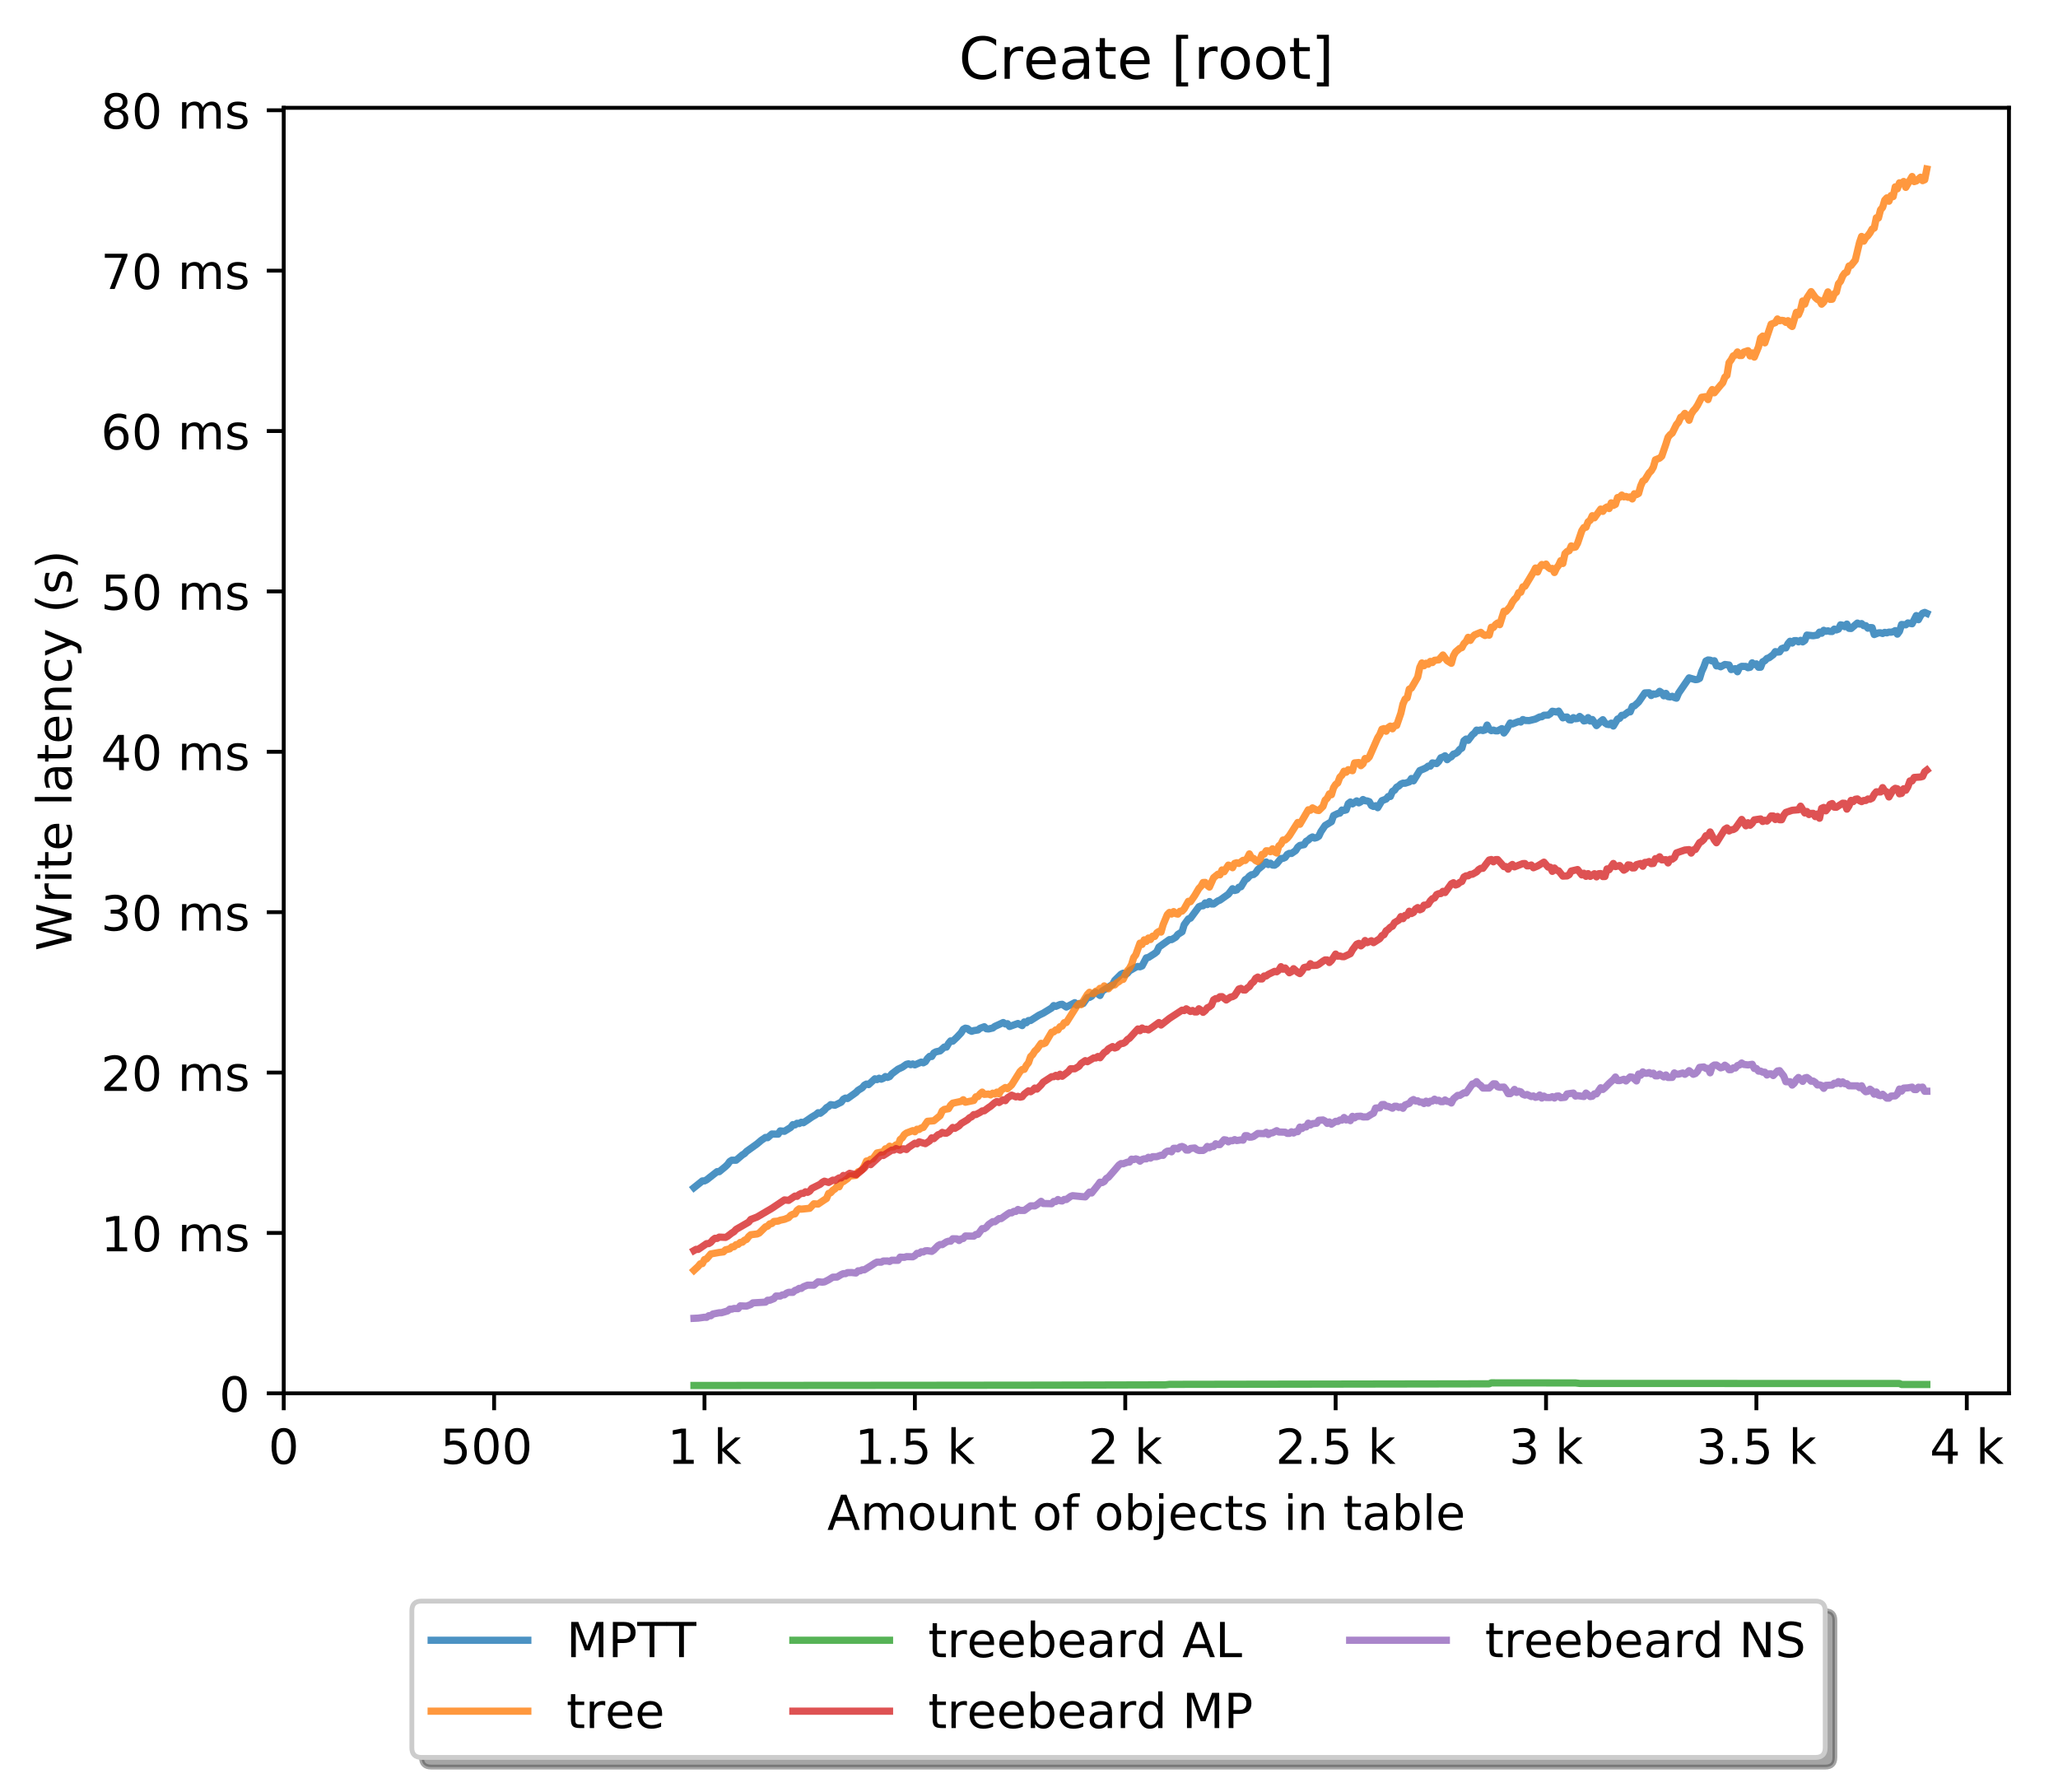 <?xml version="1.0" encoding="utf-8" standalone="no"?>
<!DOCTYPE svg PUBLIC "-//W3C//DTD SVG 1.1//EN"
  "http://www.w3.org/Graphics/SVG/1.1/DTD/svg11.dtd">
<!-- Created with matplotlib (http://matplotlib.org/) -->
<svg height="371pt" version="1.1" viewBox="0 0 426 371" width="426pt" xmlns="http://www.w3.org/2000/svg" xmlns:xlink="http://www.w3.org/1999/xlink">
 <defs>
  <style type="text/css">
*{stroke-linecap:butt;stroke-linejoin:round;}
  </style>
 </defs>
 <g id="figure_1">
  <g id="patch_1">
   <path d="M 0 371.002 
L 426.551 371.002 
L 426.551 0 
L 0 0 
z
" style="fill:#ffffff;"/>
  </g>
  <g id="axes_1">
   <g id="patch_2">
    <path d="M 58.731 288.43 
L 415.851 288.43 
L 415.851 22.318 
L 58.731 22.318 
z
" style="fill:#ffffff;"/>
   </g>
   <g id="matplotlib.axis_1">
    <g id="xtick_1">
     <g id="line2d_1">
      <defs>
       <path d="M 0 0 
L 0 3.5 
" id="maa63b50685" style="stroke:#000000;stroke-width:0.8;"/>
      </defs>
      <g>
       <use style="stroke:#000000;stroke-width:0.8;" x="58.731" xlink:href="#maa63b50685" y="288.43"/>
      </g>
     </g>
     <g id="text_1">
      <!-- 0 -->
      <defs>
       <path d="M 31.781 66.406 
Q 24.172 66.406 20.328 58.906 
Q 16.5 51.422 16.5 36.375 
Q 16.5 21.391 20.328 13.891 
Q 24.172 6.391 31.781 6.391 
Q 39.453 6.391 43.281 13.891 
Q 47.125 21.391 47.125 36.375 
Q 47.125 51.422 43.281 58.906 
Q 39.453 66.406 31.781 66.406 
z
M 31.781 74.219 
Q 44.047 74.219 50.516 64.516 
Q 56.984 54.828 56.984 36.375 
Q 56.984 17.969 50.516 8.266 
Q 44.047 -1.422 31.781 -1.422 
Q 19.531 -1.422 13.062 8.266 
Q 6.594 17.969 6.594 36.375 
Q 6.594 54.828 13.062 64.516 
Q 19.531 74.219 31.781 74.219 
z
" id="DejaVuSans-30"/>
      </defs>
      <g transform="translate(55.55 303.029)scale(0.1 -0.1)">
       <use xlink:href="#DejaVuSans-30"/>
      </g>
     </g>
    </g>
    <g id="xtick_2">
     <g id="line2d_2">
      <g>
       <use style="stroke:#000000;stroke-width:0.8;" x="102.28" xlink:href="#maa63b50685" y="288.43"/>
      </g>
     </g>
     <g id="text_2">
      <!-- 500  -->
      <defs>
       <path d="M 10.797 72.906 
L 49.516 72.906 
L 49.516 64.594 
L 19.828 64.594 
L 19.828 46.734 
Q 21.969 47.469 24.109 47.828 
Q 26.266 48.188 28.422 48.188 
Q 40.625 48.188 47.75 41.5 
Q 54.891 34.812 54.891 23.391 
Q 54.891 11.625 47.562 5.094 
Q 40.234 -1.422 26.906 -1.422 
Q 22.312 -1.422 17.547 -0.641 
Q 12.797 0.141 7.719 1.703 
L 7.719 11.625 
Q 12.109 9.234 16.797 8.062 
Q 21.484 6.891 26.703 6.891 
Q 35.156 6.891 40.078 11.328 
Q 45.016 15.766 45.016 23.391 
Q 45.016 31 40.078 35.438 
Q 35.156 39.891 26.703 39.891 
Q 22.75 39.891 18.812 39.016 
Q 14.891 38.141 10.797 36.281 
z
" id="DejaVuSans-35"/>
       <path id="DejaVuSans-20"/>
      </defs>
      <g transform="translate(91.147 303.029)scale(0.1 -0.1)">
       <use xlink:href="#DejaVuSans-35"/>
       <use x="63.623" xlink:href="#DejaVuSans-30"/>
       <use x="127.246" xlink:href="#DejaVuSans-30"/>
       <use x="190.869" xlink:href="#DejaVuSans-20"/>
      </g>
     </g>
    </g>
    <g id="xtick_3">
     <g id="line2d_3">
      <g>
       <use style="stroke:#000000;stroke-width:0.8;" x="145.828" xlink:href="#maa63b50685" y="288.43"/>
      </g>
     </g>
     <g id="text_3">
      <!-- 1 k -->
      <defs>
       <path d="M 12.406 8.297 
L 28.516 8.297 
L 28.516 63.922 
L 10.984 60.406 
L 10.984 69.391 
L 28.422 72.906 
L 38.281 72.906 
L 38.281 8.297 
L 54.391 8.297 
L 54.391 0 
L 12.406 0 
z
" id="DejaVuSans-31"/>
       <path d="M 9.078 75.984 
L 18.109 75.984 
L 18.109 31.109 
L 44.922 54.688 
L 56.391 54.688 
L 27.391 29.109 
L 57.625 0 
L 45.906 0 
L 18.109 26.703 
L 18.109 0 
L 9.078 0 
z
" id="DejaVuSans-6b"/>
      </defs>
      <g transform="translate(138.163 303.029)scale(0.1 -0.1)">
       <use xlink:href="#DejaVuSans-31"/>
       <use x="63.623" xlink:href="#DejaVuSans-20"/>
       <use x="95.41" xlink:href="#DejaVuSans-6b"/>
      </g>
     </g>
    </g>
    <g id="xtick_4">
     <g id="line2d_4">
      <g>
       <use style="stroke:#000000;stroke-width:0.8;" x="189.377" xlink:href="#maa63b50685" y="288.43"/>
      </g>
     </g>
     <g id="text_4">
      <!-- 1.5 k -->
      <defs>
       <path d="M 10.688 12.406 
L 21 12.406 
L 21 0 
L 10.688 0 
z
" id="DejaVuSans-2e"/>
      </defs>
      <g transform="translate(176.941 303.029)scale(0.1 -0.1)">
       <use xlink:href="#DejaVuSans-31"/>
       <use x="63.623" xlink:href="#DejaVuSans-2e"/>
       <use x="95.41" xlink:href="#DejaVuSans-35"/>
       <use x="159.033" xlink:href="#DejaVuSans-20"/>
       <use x="190.82" xlink:href="#DejaVuSans-6b"/>
      </g>
     </g>
    </g>
    <g id="xtick_5">
     <g id="line2d_5">
      <g>
       <use style="stroke:#000000;stroke-width:0.8;" x="232.926" xlink:href="#maa63b50685" y="288.43"/>
      </g>
     </g>
     <g id="text_5">
      <!-- 2 k -->
      <defs>
       <path d="M 19.188 8.297 
L 53.609 8.297 
L 53.609 0 
L 7.328 0 
L 7.328 8.297 
Q 12.938 14.109 22.625 23.891 
Q 32.328 33.688 34.812 36.531 
Q 39.547 41.844 41.422 45.531 
Q 43.312 49.219 43.312 52.781 
Q 43.312 58.594 39.234 62.25 
Q 35.156 65.922 28.609 65.922 
Q 23.969 65.922 18.812 64.312 
Q 13.672 62.703 7.812 59.422 
L 7.812 69.391 
Q 13.766 71.781 18.938 73 
Q 24.125 74.219 28.422 74.219 
Q 39.75 74.219 46.484 68.547 
Q 53.219 62.891 53.219 53.422 
Q 53.219 48.922 51.531 44.891 
Q 49.859 40.875 45.406 35.406 
Q 44.188 33.984 37.641 27.219 
Q 31.109 20.453 19.188 8.297 
z
" id="DejaVuSans-32"/>
      </defs>
      <g transform="translate(225.26 303.029)scale(0.1 -0.1)">
       <use xlink:href="#DejaVuSans-32"/>
       <use x="63.623" xlink:href="#DejaVuSans-20"/>
       <use x="95.41" xlink:href="#DejaVuSans-6b"/>
      </g>
     </g>
    </g>
    <g id="xtick_6">
     <g id="line2d_6">
      <g>
       <use style="stroke:#000000;stroke-width:0.8;" x="276.474" xlink:href="#maa63b50685" y="288.43"/>
      </g>
     </g>
     <g id="text_6">
      <!-- 2.5 k -->
      <g transform="translate(264.038 303.029)scale(0.1 -0.1)">
       <use xlink:href="#DejaVuSans-32"/>
       <use x="63.623" xlink:href="#DejaVuSans-2e"/>
       <use x="95.41" xlink:href="#DejaVuSans-35"/>
       <use x="159.033" xlink:href="#DejaVuSans-20"/>
       <use x="190.82" xlink:href="#DejaVuSans-6b"/>
      </g>
     </g>
    </g>
    <g id="xtick_7">
     <g id="line2d_7">
      <g>
       <use style="stroke:#000000;stroke-width:0.8;" x="320.023" xlink:href="#maa63b50685" y="288.43"/>
      </g>
     </g>
     <g id="text_7">
      <!-- 3 k -->
      <defs>
       <path d="M 40.578 39.312 
Q 47.656 37.797 51.625 33 
Q 55.609 28.219 55.609 21.188 
Q 55.609 10.406 48.188 4.484 
Q 40.766 -1.422 27.094 -1.422 
Q 22.516 -1.422 17.656 -0.516 
Q 12.797 0.391 7.625 2.203 
L 7.625 11.719 
Q 11.719 9.328 16.594 8.109 
Q 21.484 6.891 26.812 6.891 
Q 36.078 6.891 40.938 10.547 
Q 45.797 14.203 45.797 21.188 
Q 45.797 27.641 41.281 31.266 
Q 36.766 34.906 28.719 34.906 
L 20.219 34.906 
L 20.219 43.016 
L 29.109 43.016 
Q 36.375 43.016 40.234 45.922 
Q 44.094 48.828 44.094 54.297 
Q 44.094 59.906 40.109 62.906 
Q 36.141 65.922 28.719 65.922 
Q 24.656 65.922 20.016 65.031 
Q 15.375 64.156 9.812 62.312 
L 9.812 71.094 
Q 15.438 72.656 20.344 73.438 
Q 25.25 74.219 29.594 74.219 
Q 40.828 74.219 47.359 69.109 
Q 53.906 64.016 53.906 55.328 
Q 53.906 49.266 50.438 45.094 
Q 46.969 40.922 40.578 39.312 
z
" id="DejaVuSans-33"/>
      </defs>
      <g transform="translate(312.357 303.029)scale(0.1 -0.1)">
       <use xlink:href="#DejaVuSans-33"/>
       <use x="63.623" xlink:href="#DejaVuSans-20"/>
       <use x="95.41" xlink:href="#DejaVuSans-6b"/>
      </g>
     </g>
    </g>
    <g id="xtick_8">
     <g id="line2d_8">
      <g>
       <use style="stroke:#000000;stroke-width:0.8;" x="363.571" xlink:href="#maa63b50685" y="288.43"/>
      </g>
     </g>
     <g id="text_8">
      <!-- 3.5 k -->
      <g transform="translate(351.135 303.029)scale(0.1 -0.1)">
       <use xlink:href="#DejaVuSans-33"/>
       <use x="63.623" xlink:href="#DejaVuSans-2e"/>
       <use x="95.41" xlink:href="#DejaVuSans-35"/>
       <use x="159.033" xlink:href="#DejaVuSans-20"/>
       <use x="190.82" xlink:href="#DejaVuSans-6b"/>
      </g>
     </g>
    </g>
    <g id="xtick_9">
     <g id="line2d_9">
      <g>
       <use style="stroke:#000000;stroke-width:0.8;" x="407.12" xlink:href="#maa63b50685" y="288.43"/>
      </g>
     </g>
     <g id="text_9">
      <!-- 4 k -->
      <defs>
       <path d="M 37.797 64.312 
L 12.891 25.391 
L 37.797 25.391 
z
M 35.203 72.906 
L 47.609 72.906 
L 47.609 25.391 
L 58.016 25.391 
L 58.016 17.188 
L 47.609 17.188 
L 47.609 0 
L 37.797 0 
L 37.797 17.188 
L 4.891 17.188 
L 4.891 26.703 
z
" id="DejaVuSans-34"/>
      </defs>
      <g transform="translate(399.454 303.029)scale(0.1 -0.1)">
       <use xlink:href="#DejaVuSans-34"/>
       <use x="63.623" xlink:href="#DejaVuSans-20"/>
       <use x="95.41" xlink:href="#DejaVuSans-6b"/>
      </g>
     </g>
    </g>
    <g id="text_10">
     <!-- Amount of objects in table -->
     <defs>
      <path d="M 34.188 63.188 
L 20.797 26.906 
L 47.609 26.906 
z
M 28.609 72.906 
L 39.797 72.906 
L 67.578 0 
L 57.328 0 
L 50.688 18.703 
L 17.828 18.703 
L 11.188 0 
L 0.781 0 
z
" id="DejaVuSans-41"/>
      <path d="M 52 44.188 
Q 55.375 50.25 60.062 53.125 
Q 64.75 56 71.094 56 
Q 79.641 56 84.281 50.016 
Q 88.922 44.047 88.922 33.016 
L 88.922 0 
L 79.891 0 
L 79.891 32.719 
Q 79.891 40.578 77.094 44.375 
Q 74.312 48.188 68.609 48.188 
Q 61.625 48.188 57.562 43.547 
Q 53.516 38.922 53.516 30.906 
L 53.516 0 
L 44.484 0 
L 44.484 32.719 
Q 44.484 40.625 41.703 44.406 
Q 38.922 48.188 33.109 48.188 
Q 26.219 48.188 22.156 43.531 
Q 18.109 38.875 18.109 30.906 
L 18.109 0 
L 9.078 0 
L 9.078 54.688 
L 18.109 54.688 
L 18.109 46.188 
Q 21.188 51.219 25.484 53.609 
Q 29.781 56 35.688 56 
Q 41.656 56 45.828 52.969 
Q 50 49.953 52 44.188 
z
" id="DejaVuSans-6d"/>
      <path d="M 30.609 48.391 
Q 23.391 48.391 19.188 42.75 
Q 14.984 37.109 14.984 27.297 
Q 14.984 17.484 19.156 11.844 
Q 23.344 6.203 30.609 6.203 
Q 37.797 6.203 41.984 11.859 
Q 46.188 17.531 46.188 27.297 
Q 46.188 37.016 41.984 42.703 
Q 37.797 48.391 30.609 48.391 
z
M 30.609 56 
Q 42.328 56 49.016 48.375 
Q 55.719 40.766 55.719 27.297 
Q 55.719 13.875 49.016 6.219 
Q 42.328 -1.422 30.609 -1.422 
Q 18.844 -1.422 12.172 6.219 
Q 5.516 13.875 5.516 27.297 
Q 5.516 40.766 12.172 48.375 
Q 18.844 56 30.609 56 
z
" id="DejaVuSans-6f"/>
      <path d="M 8.5 21.578 
L 8.5 54.688 
L 17.484 54.688 
L 17.484 21.922 
Q 17.484 14.156 20.5 10.266 
Q 23.531 6.391 29.594 6.391 
Q 36.859 6.391 41.078 11.031 
Q 45.312 15.672 45.312 23.688 
L 45.312 54.688 
L 54.297 54.688 
L 54.297 0 
L 45.312 0 
L 45.312 8.406 
Q 42.047 3.422 37.719 1 
Q 33.406 -1.422 27.688 -1.422 
Q 18.266 -1.422 13.375 4.438 
Q 8.5 10.297 8.5 21.578 
z
M 31.109 56 
z
" id="DejaVuSans-75"/>
      <path d="M 54.891 33.016 
L 54.891 0 
L 45.906 0 
L 45.906 32.719 
Q 45.906 40.484 42.875 44.328 
Q 39.844 48.188 33.797 48.188 
Q 26.516 48.188 22.312 43.547 
Q 18.109 38.922 18.109 30.906 
L 18.109 0 
L 9.078 0 
L 9.078 54.688 
L 18.109 54.688 
L 18.109 46.188 
Q 21.344 51.125 25.703 53.562 
Q 30.078 56 35.797 56 
Q 45.219 56 50.047 50.172 
Q 54.891 44.344 54.891 33.016 
z
" id="DejaVuSans-6e"/>
      <path d="M 18.312 70.219 
L 18.312 54.688 
L 36.812 54.688 
L 36.812 47.703 
L 18.312 47.703 
L 18.312 18.016 
Q 18.312 11.328 20.141 9.422 
Q 21.969 7.516 27.594 7.516 
L 36.812 7.516 
L 36.812 0 
L 27.594 0 
Q 17.188 0 13.234 3.875 
Q 9.281 7.766 9.281 18.016 
L 9.281 47.703 
L 2.688 47.703 
L 2.688 54.688 
L 9.281 54.688 
L 9.281 70.219 
z
" id="DejaVuSans-74"/>
      <path d="M 37.109 75.984 
L 37.109 68.5 
L 28.516 68.5 
Q 23.688 68.5 21.797 66.547 
Q 19.922 64.594 19.922 59.516 
L 19.922 54.688 
L 34.719 54.688 
L 34.719 47.703 
L 19.922 47.703 
L 19.922 0 
L 10.891 0 
L 10.891 47.703 
L 2.297 47.703 
L 2.297 54.688 
L 10.891 54.688 
L 10.891 58.5 
Q 10.891 67.625 15.141 71.797 
Q 19.391 75.984 28.609 75.984 
z
" id="DejaVuSans-66"/>
      <path d="M 48.688 27.297 
Q 48.688 37.203 44.609 42.844 
Q 40.531 48.484 33.406 48.484 
Q 26.266 48.484 22.188 42.844 
Q 18.109 37.203 18.109 27.297 
Q 18.109 17.391 22.188 11.75 
Q 26.266 6.109 33.406 6.109 
Q 40.531 6.109 44.609 11.75 
Q 48.688 17.391 48.688 27.297 
z
M 18.109 46.391 
Q 20.953 51.266 25.266 53.625 
Q 29.594 56 35.594 56 
Q 45.562 56 51.781 48.094 
Q 58.016 40.188 58.016 27.297 
Q 58.016 14.406 51.781 6.484 
Q 45.562 -1.422 35.594 -1.422 
Q 29.594 -1.422 25.266 0.953 
Q 20.953 3.328 18.109 8.203 
L 18.109 0 
L 9.078 0 
L 9.078 75.984 
L 18.109 75.984 
z
" id="DejaVuSans-62"/>
      <path d="M 9.422 54.688 
L 18.406 54.688 
L 18.406 -0.984 
Q 18.406 -11.422 14.422 -16.109 
Q 10.453 -20.797 1.609 -20.797 
L -1.812 -20.797 
L -1.812 -13.188 
L 0.594 -13.188 
Q 5.719 -13.188 7.562 -10.812 
Q 9.422 -8.453 9.422 -0.984 
z
M 9.422 75.984 
L 18.406 75.984 
L 18.406 64.594 
L 9.422 64.594 
z
" id="DejaVuSans-6a"/>
      <path d="M 56.203 29.594 
L 56.203 25.203 
L 14.891 25.203 
Q 15.484 15.922 20.484 11.062 
Q 25.484 6.203 34.422 6.203 
Q 39.594 6.203 44.453 7.469 
Q 49.312 8.734 54.109 11.281 
L 54.109 2.781 
Q 49.266 0.734 44.188 -0.344 
Q 39.109 -1.422 33.891 -1.422 
Q 20.797 -1.422 13.156 6.188 
Q 5.516 13.812 5.516 26.812 
Q 5.516 40.234 12.766 48.109 
Q 20.016 56 32.328 56 
Q 43.359 56 49.781 48.891 
Q 56.203 41.797 56.203 29.594 
z
M 47.219 32.234 
Q 47.125 39.594 43.094 43.984 
Q 39.062 48.391 32.422 48.391 
Q 24.906 48.391 20.391 44.141 
Q 15.875 39.891 15.188 32.172 
z
" id="DejaVuSans-65"/>
      <path d="M 48.781 52.594 
L 48.781 44.188 
Q 44.969 46.297 41.141 47.344 
Q 37.312 48.391 33.406 48.391 
Q 24.656 48.391 19.812 42.844 
Q 14.984 37.312 14.984 27.297 
Q 14.984 17.281 19.812 11.734 
Q 24.656 6.203 33.406 6.203 
Q 37.312 6.203 41.141 7.25 
Q 44.969 8.297 48.781 10.406 
L 48.781 2.094 
Q 45.016 0.344 40.984 -0.531 
Q 36.969 -1.422 32.422 -1.422 
Q 20.062 -1.422 12.781 6.344 
Q 5.516 14.109 5.516 27.297 
Q 5.516 40.672 12.859 48.328 
Q 20.219 56 33.016 56 
Q 37.156 56 41.109 55.141 
Q 45.062 54.297 48.781 52.594 
z
" id="DejaVuSans-63"/>
      <path d="M 44.281 53.078 
L 44.281 44.578 
Q 40.484 46.531 36.375 47.5 
Q 32.281 48.484 27.875 48.484 
Q 21.188 48.484 17.844 46.438 
Q 14.5 44.391 14.5 40.281 
Q 14.5 37.156 16.891 35.375 
Q 19.281 33.594 26.516 31.984 
L 29.594 31.297 
Q 39.156 29.25 43.188 25.516 
Q 47.219 21.781 47.219 15.094 
Q 47.219 7.469 41.188 3.016 
Q 35.156 -1.422 24.609 -1.422 
Q 20.219 -1.422 15.453 -0.562 
Q 10.688 0.297 5.422 2 
L 5.422 11.281 
Q 10.406 8.688 15.234 7.391 
Q 20.062 6.109 24.812 6.109 
Q 31.156 6.109 34.562 8.281 
Q 37.984 10.453 37.984 14.406 
Q 37.984 18.062 35.516 20.016 
Q 33.062 21.969 24.703 23.781 
L 21.578 24.516 
Q 13.234 26.266 9.516 29.906 
Q 5.812 33.547 5.812 39.891 
Q 5.812 47.609 11.281 51.797 
Q 16.75 56 26.812 56 
Q 31.781 56 36.172 55.266 
Q 40.578 54.547 44.281 53.078 
z
" id="DejaVuSans-73"/>
      <path d="M 9.422 54.688 
L 18.406 54.688 
L 18.406 0 
L 9.422 0 
z
M 9.422 75.984 
L 18.406 75.984 
L 18.406 64.594 
L 9.422 64.594 
z
" id="DejaVuSans-69"/>
      <path d="M 34.281 27.484 
Q 23.391 27.484 19.188 25 
Q 14.984 22.516 14.984 16.5 
Q 14.984 11.719 18.141 8.906 
Q 21.297 6.109 26.703 6.109 
Q 34.188 6.109 38.703 11.406 
Q 43.219 16.703 43.219 25.484 
L 43.219 27.484 
z
M 52.203 31.203 
L 52.203 0 
L 43.219 0 
L 43.219 8.297 
Q 40.141 3.328 35.547 0.953 
Q 30.953 -1.422 24.312 -1.422 
Q 15.922 -1.422 10.953 3.297 
Q 6 8.016 6 15.922 
Q 6 25.141 12.172 29.828 
Q 18.359 34.516 30.609 34.516 
L 43.219 34.516 
L 43.219 35.406 
Q 43.219 41.609 39.141 45 
Q 35.062 48.391 27.688 48.391 
Q 23 48.391 18.547 47.266 
Q 14.109 46.141 10.016 43.891 
L 10.016 52.203 
Q 14.938 54.109 19.578 55.047 
Q 24.219 56 28.609 56 
Q 40.484 56 46.344 49.844 
Q 52.203 43.703 52.203 31.203 
z
" id="DejaVuSans-61"/>
      <path d="M 9.422 75.984 
L 18.406 75.984 
L 18.406 0 
L 9.422 0 
z
" id="DejaVuSans-6c"/>
     </defs>
     <g transform="translate(171.233 316.707)scale(0.1 -0.1)">
      <use xlink:href="#DejaVuSans-41"/>
      <use x="68.408" xlink:href="#DejaVuSans-6d"/>
      <use x="165.82" xlink:href="#DejaVuSans-6f"/>
      <use x="227.002" xlink:href="#DejaVuSans-75"/>
      <use x="290.381" xlink:href="#DejaVuSans-6e"/>
      <use x="353.76" xlink:href="#DejaVuSans-74"/>
      <use x="392.969" xlink:href="#DejaVuSans-20"/>
      <use x="424.756" xlink:href="#DejaVuSans-6f"/>
      <use x="485.938" xlink:href="#DejaVuSans-66"/>
      <use x="521.143" xlink:href="#DejaVuSans-20"/>
      <use x="552.93" xlink:href="#DejaVuSans-6f"/>
      <use x="614.111" xlink:href="#DejaVuSans-62"/>
      <use x="677.588" xlink:href="#DejaVuSans-6a"/>
      <use x="705.371" xlink:href="#DejaVuSans-65"/>
      <use x="766.895" xlink:href="#DejaVuSans-63"/>
      <use x="821.875" xlink:href="#DejaVuSans-74"/>
      <use x="861.084" xlink:href="#DejaVuSans-73"/>
      <use x="913.184" xlink:href="#DejaVuSans-20"/>
      <use x="944.971" xlink:href="#DejaVuSans-69"/>
      <use x="972.754" xlink:href="#DejaVuSans-6e"/>
      <use x="1036.133" xlink:href="#DejaVuSans-20"/>
      <use x="1067.92" xlink:href="#DejaVuSans-74"/>
      <use x="1107.129" xlink:href="#DejaVuSans-61"/>
      <use x="1168.408" xlink:href="#DejaVuSans-62"/>
      <use x="1231.885" xlink:href="#DejaVuSans-6c"/>
      <use x="1259.668" xlink:href="#DejaVuSans-65"/>
     </g>
    </g>
   </g>
   <g id="matplotlib.axis_2">
    <g id="ytick_1">
     <g id="line2d_10">
      <defs>
       <path d="M 0 0 
L -3.5 0 
" id="mb4425f4a1f" style="stroke:#000000;stroke-width:0.8;"/>
      </defs>
      <g>
       <use style="stroke:#000000;stroke-width:0.8;" x="58.731" xlink:href="#mb4425f4a1f" y="288.43"/>
      </g>
     </g>
     <g id="text_11">
      <!-- 0 -->
      <g transform="translate(45.369 292.229)scale(0.1 -0.1)">
       <use xlink:href="#DejaVuSans-30"/>
      </g>
     </g>
    </g>
    <g id="ytick_2">
     <g id="line2d_11">
      <g>
       <use style="stroke:#000000;stroke-width:0.8;" x="58.731" xlink:href="#mb4425f4a1f" y="255.229"/>
      </g>
     </g>
     <g id="text_12">
      <!-- 10 ms -->
      <g transform="translate(20.878 259.029)scale(0.1 -0.1)">
       <use xlink:href="#DejaVuSans-31"/>
       <use x="63.623" xlink:href="#DejaVuSans-30"/>
       <use x="127.246" xlink:href="#DejaVuSans-20"/>
       <use x="159.033" xlink:href="#DejaVuSans-6d"/>
       <use x="256.445" xlink:href="#DejaVuSans-73"/>
      </g>
     </g>
    </g>
    <g id="ytick_3">
     <g id="line2d_12">
      <g>
       <use style="stroke:#000000;stroke-width:0.8;" x="58.731" xlink:href="#mb4425f4a1f" y="222.029"/>
      </g>
     </g>
     <g id="text_13">
      <!-- 20 ms -->
      <g transform="translate(20.878 225.828)scale(0.1 -0.1)">
       <use xlink:href="#DejaVuSans-32"/>
       <use x="63.623" xlink:href="#DejaVuSans-30"/>
       <use x="127.246" xlink:href="#DejaVuSans-20"/>
       <use x="159.033" xlink:href="#DejaVuSans-6d"/>
       <use x="256.445" xlink:href="#DejaVuSans-73"/>
      </g>
     </g>
    </g>
    <g id="ytick_4">
     <g id="line2d_13">
      <g>
       <use style="stroke:#000000;stroke-width:0.8;" x="58.731" xlink:href="#mb4425f4a1f" y="188.828"/>
      </g>
     </g>
     <g id="text_14">
      <!-- 30 ms -->
      <g transform="translate(20.878 192.627)scale(0.1 -0.1)">
       <use xlink:href="#DejaVuSans-33"/>
       <use x="63.623" xlink:href="#DejaVuSans-30"/>
       <use x="127.246" xlink:href="#DejaVuSans-20"/>
       <use x="159.033" xlink:href="#DejaVuSans-6d"/>
       <use x="256.445" xlink:href="#DejaVuSans-73"/>
      </g>
     </g>
    </g>
    <g id="ytick_5">
     <g id="line2d_14">
      <g>
       <use style="stroke:#000000;stroke-width:0.8;" x="58.731" xlink:href="#mb4425f4a1f" y="155.627"/>
      </g>
     </g>
     <g id="text_15">
      <!-- 40 ms -->
      <g transform="translate(20.878 159.427)scale(0.1 -0.1)">
       <use xlink:href="#DejaVuSans-34"/>
       <use x="63.623" xlink:href="#DejaVuSans-30"/>
       <use x="127.246" xlink:href="#DejaVuSans-20"/>
       <use x="159.033" xlink:href="#DejaVuSans-6d"/>
       <use x="256.445" xlink:href="#DejaVuSans-73"/>
      </g>
     </g>
    </g>
    <g id="ytick_6">
     <g id="line2d_15">
      <g>
       <use style="stroke:#000000;stroke-width:0.8;" x="58.731" xlink:href="#mb4425f4a1f" y="122.427"/>
      </g>
     </g>
     <g id="text_16">
      <!-- 50 ms -->
      <g transform="translate(20.878 126.226)scale(0.1 -0.1)">
       <use xlink:href="#DejaVuSans-35"/>
       <use x="63.623" xlink:href="#DejaVuSans-30"/>
       <use x="127.246" xlink:href="#DejaVuSans-20"/>
       <use x="159.033" xlink:href="#DejaVuSans-6d"/>
       <use x="256.445" xlink:href="#DejaVuSans-73"/>
      </g>
     </g>
    </g>
    <g id="ytick_7">
     <g id="line2d_16">
      <g>
       <use style="stroke:#000000;stroke-width:0.8;" x="58.731" xlink:href="#mb4425f4a1f" y="89.226"/>
      </g>
     </g>
     <g id="text_17">
      <!-- 60 ms -->
      <defs>
       <path d="M 33.016 40.375 
Q 26.375 40.375 22.484 35.828 
Q 18.609 31.297 18.609 23.391 
Q 18.609 15.531 22.484 10.953 
Q 26.375 6.391 33.016 6.391 
Q 39.656 6.391 43.531 10.953 
Q 47.406 15.531 47.406 23.391 
Q 47.406 31.297 43.531 35.828 
Q 39.656 40.375 33.016 40.375 
z
M 52.594 71.297 
L 52.594 62.312 
Q 48.875 64.062 45.094 64.984 
Q 41.312 65.922 37.594 65.922 
Q 27.828 65.922 22.672 59.328 
Q 17.531 52.734 16.797 39.406 
Q 19.672 43.656 24.016 45.922 
Q 28.375 48.188 33.594 48.188 
Q 44.578 48.188 50.953 41.516 
Q 57.328 34.859 57.328 23.391 
Q 57.328 12.156 50.688 5.359 
Q 44.047 -1.422 33.016 -1.422 
Q 20.359 -1.422 13.672 8.266 
Q 6.984 17.969 6.984 36.375 
Q 6.984 53.656 15.188 63.938 
Q 23.391 74.219 37.203 74.219 
Q 40.922 74.219 44.703 73.484 
Q 48.484 72.75 52.594 71.297 
z
" id="DejaVuSans-36"/>
      </defs>
      <g transform="translate(20.878 93.025)scale(0.1 -0.1)">
       <use xlink:href="#DejaVuSans-36"/>
       <use x="63.623" xlink:href="#DejaVuSans-30"/>
       <use x="127.246" xlink:href="#DejaVuSans-20"/>
       <use x="159.033" xlink:href="#DejaVuSans-6d"/>
       <use x="256.445" xlink:href="#DejaVuSans-73"/>
      </g>
     </g>
    </g>
    <g id="ytick_8">
     <g id="line2d_17">
      <g>
       <use style="stroke:#000000;stroke-width:0.8;" x="58.731" xlink:href="#mb4425f4a1f" y="56.025"/>
      </g>
     </g>
     <g id="text_18">
      <!-- 70 ms -->
      <defs>
       <path d="M 8.203 72.906 
L 55.078 72.906 
L 55.078 68.703 
L 28.609 0 
L 18.312 0 
L 43.219 64.594 
L 8.203 64.594 
z
" id="DejaVuSans-37"/>
      </defs>
      <g transform="translate(20.878 59.824)scale(0.1 -0.1)">
       <use xlink:href="#DejaVuSans-37"/>
       <use x="63.623" xlink:href="#DejaVuSans-30"/>
       <use x="127.246" xlink:href="#DejaVuSans-20"/>
       <use x="159.033" xlink:href="#DejaVuSans-6d"/>
       <use x="256.445" xlink:href="#DejaVuSans-73"/>
      </g>
     </g>
    </g>
    <g id="ytick_9">
     <g id="line2d_18">
      <g>
       <use style="stroke:#000000;stroke-width:0.8;" x="58.731" xlink:href="#mb4425f4a1f" y="22.825"/>
      </g>
     </g>
     <g id="text_19">
      <!-- 80 ms -->
      <defs>
       <path d="M 31.781 34.625 
Q 24.75 34.625 20.719 30.859 
Q 16.703 27.094 16.703 20.516 
Q 16.703 13.922 20.719 10.156 
Q 24.75 6.391 31.781 6.391 
Q 38.812 6.391 42.859 10.172 
Q 46.922 13.969 46.922 20.516 
Q 46.922 27.094 42.891 30.859 
Q 38.875 34.625 31.781 34.625 
z
M 21.922 38.812 
Q 15.578 40.375 12.031 44.719 
Q 8.5 49.078 8.5 55.328 
Q 8.5 64.062 14.719 69.141 
Q 20.953 74.219 31.781 74.219 
Q 42.672 74.219 48.875 69.141 
Q 55.078 64.062 55.078 55.328 
Q 55.078 49.078 51.531 44.719 
Q 48 40.375 41.703 38.812 
Q 48.828 37.156 52.797 32.312 
Q 56.781 27.484 56.781 20.516 
Q 56.781 9.906 50.312 4.234 
Q 43.844 -1.422 31.781 -1.422 
Q 19.734 -1.422 13.25 4.234 
Q 6.781 9.906 6.781 20.516 
Q 6.781 27.484 10.781 32.312 
Q 14.797 37.156 21.922 38.812 
z
M 18.312 54.391 
Q 18.312 48.734 21.844 45.562 
Q 25.391 42.391 31.781 42.391 
Q 38.141 42.391 41.719 45.562 
Q 45.312 48.734 45.312 54.391 
Q 45.312 60.062 41.719 63.234 
Q 38.141 66.406 31.781 66.406 
Q 25.391 66.406 21.844 63.234 
Q 18.312 60.062 18.312 54.391 
z
" id="DejaVuSans-38"/>
      </defs>
      <g transform="translate(20.878 26.624)scale(0.1 -0.1)">
       <use xlink:href="#DejaVuSans-38"/>
       <use x="63.623" xlink:href="#DejaVuSans-30"/>
       <use x="127.246" xlink:href="#DejaVuSans-20"/>
       <use x="159.033" xlink:href="#DejaVuSans-6d"/>
       <use x="256.445" xlink:href="#DejaVuSans-73"/>
      </g>
     </g>
    </g>
    <g id="text_20">
     <!-- Write latency (s) -->
     <defs>
      <path d="M 3.328 72.906 
L 13.281 72.906 
L 28.609 11.281 
L 43.891 72.906 
L 54.984 72.906 
L 70.312 11.281 
L 85.594 72.906 
L 95.609 72.906 
L 77.297 0 
L 64.891 0 
L 49.516 63.281 
L 33.984 0 
L 21.578 0 
z
" id="DejaVuSans-57"/>
      <path d="M 41.109 46.297 
Q 39.594 47.172 37.812 47.578 
Q 36.031 48 33.891 48 
Q 26.266 48 22.188 43.047 
Q 18.109 38.094 18.109 28.812 
L 18.109 0 
L 9.078 0 
L 9.078 54.688 
L 18.109 54.688 
L 18.109 46.188 
Q 20.953 51.172 25.484 53.578 
Q 30.031 56 36.531 56 
Q 37.453 56 38.578 55.875 
Q 39.703 55.766 41.062 55.516 
z
" id="DejaVuSans-72"/>
      <path d="M 32.172 -5.078 
Q 28.375 -14.844 24.75 -17.812 
Q 21.141 -20.797 15.094 -20.797 
L 7.906 -20.797 
L 7.906 -13.281 
L 13.188 -13.281 
Q 16.891 -13.281 18.938 -11.516 
Q 21 -9.766 23.484 -3.219 
L 25.094 0.875 
L 2.984 54.688 
L 12.5 54.688 
L 29.594 11.922 
L 46.688 54.688 
L 56.203 54.688 
z
" id="DejaVuSans-79"/>
      <path d="M 31 75.875 
Q 24.469 64.656 21.281 53.656 
Q 18.109 42.672 18.109 31.391 
Q 18.109 20.125 21.312 9.062 
Q 24.516 -2 31 -13.188 
L 23.188 -13.188 
Q 15.875 -1.703 12.234 9.375 
Q 8.594 20.453 8.594 31.391 
Q 8.594 42.281 12.203 53.312 
Q 15.828 64.359 23.188 75.875 
z
" id="DejaVuSans-28"/>
      <path d="M 8.016 75.875 
L 15.828 75.875 
Q 23.141 64.359 26.781 53.312 
Q 30.422 42.281 30.422 31.391 
Q 30.422 20.453 26.781 9.375 
Q 23.141 -1.703 15.828 -13.188 
L 8.016 -13.188 
Q 14.5 -2 17.703 9.062 
Q 20.906 20.125 20.906 31.391 
Q 20.906 42.672 17.703 53.656 
Q 14.5 64.656 8.016 75.875 
z
" id="DejaVuSans-29"/>
     </defs>
     <g transform="translate(14.798 196.848)rotate(-90)scale(0.1 -0.1)">
      <use xlink:href="#DejaVuSans-57"/>
      <use x="98.814" xlink:href="#DejaVuSans-72"/>
      <use x="139.928" xlink:href="#DejaVuSans-69"/>
      <use x="167.711" xlink:href="#DejaVuSans-74"/>
      <use x="206.92" xlink:href="#DejaVuSans-65"/>
      <use x="268.443" xlink:href="#DejaVuSans-20"/>
      <use x="300.23" xlink:href="#DejaVuSans-6c"/>
      <use x="328.014" xlink:href="#DejaVuSans-61"/>
      <use x="389.293" xlink:href="#DejaVuSans-74"/>
      <use x="428.502" xlink:href="#DejaVuSans-65"/>
      <use x="490.025" xlink:href="#DejaVuSans-6e"/>
      <use x="553.404" xlink:href="#DejaVuSans-63"/>
      <use x="608.385" xlink:href="#DejaVuSans-79"/>
      <use x="667.564" xlink:href="#DejaVuSans-20"/>
      <use x="699.352" xlink:href="#DejaVuSans-28"/>
      <use x="738.365" xlink:href="#DejaVuSans-73"/>
      <use x="790.465" xlink:href="#DejaVuSans-29"/>
     </g>
    </g>
   </g>
   <g id="line2d_19">
    <path clip-path="url(#p5b370f9b95)" d="M 143.651 245.854 
L 145.393 244.461 
L 145.828 244.46 
L 146.264 244.24 
L 148.441 242.537 
L 148.877 242.546 
L 150.183 241.472 
L 150.619 241.047 
L 151.054 240.439 
L 151.49 240.169 
L 152.361 240.182 
L 153.667 239.072 
L 154.103 238.808 
L 154.538 238.35 
L 155.409 237.728 
L 156.716 236.789 
L 157.586 236.055 
L 158.457 235.459 
L 158.893 235.512 
L 159.764 234.753 
L 161.07 234.783 
L 161.506 234.109 
L 162.377 234.187 
L 163.683 233.384 
L 164.119 232.808 
L 164.554 232.864 
L 164.99 232.527 
L 165.425 232.592 
L 165.861 232.317 
L 166.296 232.416 
L 167.167 231.847 
L 168.038 231.243 
L 168.909 230.724 
L 169.345 230.346 
L 169.78 230.463 
L 170.651 229.797 
L 171.087 229.293 
L 171.522 229.053 
L 171.958 228.667 
L 172.828 228.798 
L 174.135 228.15 
L 174.57 227.55 
L 175.006 227.315 
L 175.441 227.403 
L 177.183 226.157 
L 177.619 225.707 
L 178.49 225.173 
L 178.925 224.64 
L 179.361 224.409 
L 179.796 224.525 
L 181.103 223.322 
L 181.538 223.488 
L 181.974 223.203 
L 182.409 223.396 
L 182.845 223.226 
L 183.28 222.851 
L 183.716 223.039 
L 184.151 222.861 
L 184.587 222.317 
L 185.893 221.331 
L 186.764 220.924 
L 187.635 220.32 
L 188.07 220.22 
L 188.506 220.398 
L 188.941 220.248 
L 189.377 220.438 
L 190.683 219.863 
L 191.119 220.016 
L 191.554 219.776 
L 191.99 219.108 
L 192.425 218.679 
L 192.861 218.704 
L 193.296 217.982 
L 193.732 217.736 
L 194.603 217.543 
L 195.474 216.746 
L 195.909 216.764 
L 196.345 216.009 
L 196.78 215.478 
L 197.216 215.532 
L 198.087 214.715 
L 198.958 213.788 
L 199.393 213.077 
L 199.829 212.84 
L 200.264 212.928 
L 200.7 213.295 
L 201.135 213.488 
L 201.571 213.343 
L 202.442 213.214 
L 202.877 212.863 
L 203.748 212.546 
L 204.183 212.963 
L 204.619 213.008 
L 205.49 212.811 
L 205.925 212.476 
L 206.796 212.084 
L 207.667 211.674 
L 208.103 211.975 
L 208.538 211.912 
L 208.974 212.489 
L 210.716 211.87 
L 211.587 212.304 
L 212.022 211.551 
L 212.458 211.717 
L 212.893 211.261 
L 213.329 211.256 
L 215.071 210.148 
L 215.942 209.734 
L 217.684 208.666 
L 218.119 208.163 
L 218.554 208.326 
L 219.425 207.947 
L 219.861 207.897 
L 220.732 208.469 
L 222.474 207.564 
L 222.909 208.097 
L 223.345 207.747 
L 224.216 207.732 
L 225.087 206.502 
L 225.522 206.477 
L 225.958 206.233 
L 226.393 205.659 
L 226.829 205.435 
L 227.7 206.072 
L 228.135 205.183 
L 230.313 203.765 
L 230.748 202.964 
L 232.055 201.674 
L 232.49 201.467 
L 232.926 201.783 
L 233.361 201.482 
L 233.796 200.964 
L 235.103 200.216 
L 235.538 200.064 
L 235.974 200.133 
L 236.409 199.959 
L 237.28 198.292 
L 237.716 198.206 
L 239.022 197.365 
L 239.458 197.013 
L 239.893 196.055 
L 242.071 194.503 
L 242.506 194.512 
L 243.377 194.005 
L 243.813 193.433 
L 244.684 192.889 
L 245.119 191.427 
L 245.99 190.229 
L 246.426 190.074 
L 248.168 187.707 
L 248.603 187.53 
L 249.038 187.501 
L 249.474 186.918 
L 249.909 187.251 
L 250.345 186.628 
L 250.78 187.132 
L 251.216 187.134 
L 252.087 186.509 
L 252.522 186.339 
L 254.264 185.11 
L 255.135 183.975 
L 255.571 184.341 
L 256.006 184.225 
L 256.442 183.663 
L 256.877 183.568 
L 257.748 182.121 
L 258.184 181.87 
L 258.619 181.369 
L 259.055 181.078 
L 259.49 181.032 
L 259.926 180.694 
L 260.361 180.013 
L 261.232 179.299 
L 262.103 178.438 
L 262.539 178.971 
L 262.974 178.688 
L 263.41 179.076 
L 263.845 179.1 
L 264.28 178.798 
L 265.151 177.722 
L 265.587 177.689 
L 266.022 177.495 
L 266.458 176.878 
L 266.893 176.656 
L 267.329 176.678 
L 268.2 176.078 
L 268.635 175.38 
L 269.071 175.016 
L 269.942 174.849 
L 270.377 174.161 
L 270.813 173.91 
L 271.248 173.495 
L 271.684 173.259 
L 272.119 173.495 
L 272.555 173.377 
L 272.99 173.099 
L 273.426 172.165 
L 274.297 170.882 
L 275.603 170.094 
L 276.039 168.84 
L 276.91 168.411 
L 277.345 168.328 
L 277.781 167.683 
L 278.216 167.77 
L 278.651 167.658 
L 279.087 166.366 
L 279.522 166.026 
L 279.958 166.412 
L 280.829 165.792 
L 281.264 166.198 
L 281.7 165.963 
L 282.135 165.513 
L 282.571 165.761 
L 283.006 165.803 
L 283.442 165.959 
L 283.877 166.751 
L 284.313 166.943 
L 284.748 166.798 
L 285.184 167.2 
L 286.055 165.746 
L 286.926 165.413 
L 287.361 164.885 
L 287.797 164.878 
L 288.232 163.826 
L 288.668 163.577 
L 289.103 162.961 
L 289.539 162.721 
L 289.974 162.311 
L 290.41 162.121 
L 290.845 162.14 
L 291.716 161.857 
L 292.152 161.163 
L 292.587 161.64 
L 293.893 159.514 
L 294.764 159.15 
L 295.2 158.943 
L 295.635 158.597 
L 296.071 158.6 
L 296.506 157.928 
L 297.377 158.067 
L 297.813 157.631 
L 298.248 156.868 
L 298.684 156.72 
L 299.119 156.454 
L 299.555 157.259 
L 299.99 156.864 
L 300.426 156.647 
L 300.861 156.109 
L 301.297 155.985 
L 301.732 155.691 
L 302.168 155.125 
L 302.603 154.87 
L 303.039 153.336 
L 303.474 152.994 
L 303.91 153.251 
L 304.781 152.093 
L 305.216 151.754 
L 305.652 151.14 
L 306.087 151.219 
L 306.523 151.093 
L 306.958 151.233 
L 307.394 151.094 
L 307.829 150.095 
L 308.265 150.949 
L 308.7 151.25 
L 309.135 151.136 
L 309.571 151.293 
L 310.006 151.291 
L 310.877 150.832 
L 311.313 151.738 
L 311.748 151.175 
L 312.619 149.664 
L 313.055 149.868 
L 314.361 149.36 
L 314.797 149.474 
L 315.232 148.955 
L 315.668 149.136 
L 316.539 149.173 
L 317.845 148.851 
L 318.716 148.41 
L 319.152 148.372 
L 319.587 148.063 
L 320.458 148.037 
L 320.894 147.758 
L 321.329 147.233 
L 322.2 147.39 
L 322.636 147.204 
L 323.507 148.604 
L 323.942 148.456 
L 324.377 148.43 
L 324.813 148.999 
L 325.248 149.045 
L 325.684 148.561 
L 326.119 148.786 
L 326.555 148.737 
L 326.99 148.311 
L 327.426 148.667 
L 327.861 149.24 
L 328.297 149.153 
L 328.732 148.556 
L 329.168 149.261 
L 329.603 148.945 
L 330.474 150.202 
L 331.345 149.342 
L 331.781 148.988 
L 332.216 149.648 
L 332.652 149.936 
L 333.087 150 
L 333.523 149.694 
L 333.958 150.295 
L 334.829 148.845 
L 335.265 148.701 
L 335.7 148.075 
L 336.136 148.069 
L 337.007 147.405 
L 337.442 147.364 
L 337.878 146.25 
L 338.313 146.126 
L 339.184 145.328 
L 340.49 143.442 
L 341.361 143.403 
L 341.797 143.982 
L 342.232 143.652 
L 342.668 143.703 
L 343.103 143.558 
L 343.539 143.113 
L 343.974 143.41 
L 344.41 144.038 
L 344.845 143.538 
L 345.281 144.207 
L 345.716 144.272 
L 346.152 144.135 
L 346.587 144.398 
L 347.023 144.529 
L 347.458 143.501 
L 349.636 140.327 
L 350.942 140.696 
L 351.378 140.648 
L 351.813 140.43 
L 352.249 139.005 
L 352.684 138.06 
L 353.12 136.835 
L 353.555 136.626 
L 353.991 136.661 
L 354.426 136.84 
L 354.861 136.786 
L 355.297 137.842 
L 355.732 137.828 
L 356.168 138.034 
L 357.039 137.554 
L 357.91 137.663 
L 358.345 138.604 
L 359.216 138.413 
L 359.652 139.057 
L 360.087 138.16 
L 360.523 137.943 
L 361.394 137.961 
L 361.829 138.224 
L 362.265 138.134 
L 362.7 137.215 
L 363.136 137.575 
L 363.571 137.426 
L 364.007 138.129 
L 364.442 138.117 
L 364.878 136.988 
L 365.313 136.786 
L 365.749 136.309 
L 366.184 136.169 
L 367.055 135.517 
L 367.491 134.891 
L 367.926 134.994 
L 368.362 134.948 
L 368.797 134.287 
L 369.233 134.119 
L 369.668 134.125 
L 370.103 133.26 
L 370.539 132.746 
L 370.974 133.12 
L 371.41 132.621 
L 371.845 132.617 
L 372.281 132.869 
L 372.716 132.557 
L 373.152 132.878 
L 373.587 132.571 
L 374.023 131.468 
L 375.329 131.601 
L 376.2 131.462 
L 376.636 130.858 
L 377.071 131.089 
L 377.507 130.48 
L 377.942 130.681 
L 378.378 130.588 
L 378.813 130.719 
L 379.249 130.726 
L 379.684 130.231 
L 380.12 130.4 
L 380.555 130.238 
L 380.991 129.345 
L 381.426 129.434 
L 381.862 129.73 
L 382.297 129.189 
L 382.733 130.067 
L 383.168 130.102 
L 384.475 128.985 
L 384.91 129.19 
L 385.345 129.092 
L 385.781 129.516 
L 386.216 129.521 
L 386.652 130.041 
L 387.087 129.908 
L 387.523 129.932 
L 387.958 131.355 
L 388.829 131.01 
L 389.265 130.992 
L 389.7 131.138 
L 390.136 130.904 
L 390.571 131.006 
L 391.007 130.847 
L 391.442 130.877 
L 391.878 130.776 
L 392.313 130.547 
L 392.749 131.274 
L 393.184 130.694 
L 393.62 129.279 
L 394.491 129.343 
L 394.926 128.955 
L 395.797 129.125 
L 396.668 127.434 
L 397.104 128.286 
L 397.539 127.476 
L 397.975 126.948 
L 398.41 126.774 
L 398.846 126.969 
L 398.846 126.969 
" style="fill:none;opacity:0.8;stroke:#1f77b4;stroke-linecap:square;stroke-width:1.5;"/>
   </g>
   <g id="line2d_20">
    <path clip-path="url(#p5b370f9b95)" d="M 143.651 262.963 
L 144.522 262.158 
L 144.957 261.627 
L 145.393 261.577 
L 145.828 260.74 
L 146.264 260.605 
L 147.135 259.576 
L 148.006 259.42 
L 148.877 259.261 
L 149.748 259.153 
L 150.183 258.721 
L 151.054 258.523 
L 151.49 258.11 
L 151.925 258.086 
L 152.361 257.655 
L 152.796 257.605 
L 153.232 257.186 
L 153.667 257.151 
L 154.103 256.732 
L 154.538 256.573 
L 154.974 255.985 
L 155.409 255.602 
L 156.716 255.445 
L 157.151 255.256 
L 158.457 253.972 
L 158.893 253.826 
L 159.328 253.358 
L 159.764 253.288 
L 160.199 252.857 
L 161.07 252.782 
L 161.506 252.597 
L 162.377 252.411 
L 163.248 252.063 
L 163.683 251.581 
L 164.119 251.364 
L 164.554 251.277 
L 164.99 250.561 
L 165.425 250.237 
L 165.861 250.306 
L 167.603 250.13 
L 168.474 249.197 
L 169.345 249.257 
L 170.651 248.373 
L 171.087 248.1 
L 171.522 247.049 
L 171.958 246.903 
L 172.393 246.406 
L 172.828 246.121 
L 173.264 245.616 
L 173.699 245.678 
L 174.135 244.767 
L 174.57 244.6 
L 175.441 243.984 
L 175.877 243.458 
L 177.183 243.314 
L 177.619 242.575 
L 178.054 242.419 
L 178.49 242.063 
L 178.925 241.334 
L 179.361 240.34 
L 179.796 240.292 
L 180.232 239.963 
L 180.667 239.894 
L 181.538 238.676 
L 182.845 238.419 
L 183.28 237.812 
L 183.716 237.751 
L 184.151 237.276 
L 184.587 237.424 
L 185.022 237.372 
L 185.458 236.999 
L 185.893 237.141 
L 186.329 235.892 
L 186.764 235.544 
L 187.2 234.867 
L 187.635 234.549 
L 188.941 234.051 
L 189.377 234.281 
L 189.812 233.759 
L 190.248 233.81 
L 190.683 233.493 
L 191.119 233.393 
L 191.99 232.121 
L 193.296 232.008 
L 194.603 230.95 
L 195.038 229.972 
L 195.474 229.657 
L 196.345 229.518 
L 196.78 228.783 
L 197.216 228.364 
L 198.958 227.993 
L 199.393 227.659 
L 199.829 228.168 
L 201.571 227.807 
L 202.006 227.05 
L 202.442 227.002 
L 202.877 226.447 
L 203.312 226.081 
L 203.748 226.541 
L 204.619 226.476 
L 205.054 226.654 
L 205.49 226.295 
L 205.925 226.463 
L 206.361 226.078 
L 206.796 226.441 
L 207.232 225.689 
L 208.103 225.125 
L 208.538 225.376 
L 209.409 224.585 
L 211.151 221.816 
L 211.587 221.4 
L 212.022 221.365 
L 212.458 220.528 
L 212.893 220.005 
L 213.329 218.731 
L 213.764 218.313 
L 214.2 217.601 
L 214.635 217.207 
L 215.506 215.981 
L 215.942 216.087 
L 216.377 215.902 
L 217.248 214.426 
L 217.684 213.679 
L 218.119 213.606 
L 218.554 213.188 
L 218.99 213.201 
L 219.425 212.539 
L 219.861 212.413 
L 220.296 211.707 
L 220.732 211.671 
L 222.909 208.236 
L 223.345 207.773 
L 223.78 207.979 
L 225.087 205.857 
L 225.522 205.412 
L 225.958 205.671 
L 226.393 205.681 
L 226.829 205.189 
L 227.264 205.076 
L 227.7 204.595 
L 228.135 204.875 
L 228.571 204.093 
L 229.442 204.687 
L 229.877 204.229 
L 230.313 203.941 
L 230.748 203.883 
L 231.184 203.445 
L 231.619 203.205 
L 232.055 202.825 
L 232.49 202.737 
L 233.361 200.974 
L 233.796 200.471 
L 234.232 199.67 
L 234.667 198.228 
L 235.103 197.661 
L 235.974 195.238 
L 236.409 195.507 
L 236.845 194.56 
L 237.28 194.889 
L 237.716 194.182 
L 238.151 194.484 
L 238.587 193.797 
L 239.022 193.847 
L 239.458 193.099 
L 239.893 192.812 
L 240.329 192.951 
L 240.764 191.415 
L 241.635 189.328 
L 242.071 188.884 
L 242.506 189.213 
L 242.942 188.712 
L 243.377 189.131 
L 243.813 189.232 
L 244.248 188.639 
L 244.684 188.615 
L 245.119 188.144 
L 245.99 186.58 
L 246.426 186.66 
L 247.297 185.398 
L 248.168 183.92 
L 248.603 183.478 
L 249.038 182.689 
L 249.474 182.67 
L 249.909 183.282 
L 250.345 183.634 
L 251.216 181.691 
L 252.087 180.979 
L 252.522 181.097 
L 252.958 180.089 
L 253.393 180.459 
L 254.264 179.086 
L 254.7 179.231 
L 255.135 179.624 
L 255.571 178.72 
L 256.006 178.596 
L 256.442 178.737 
L 257.313 178.1 
L 257.748 178.124 
L 258.184 177.65 
L 258.619 176.771 
L 259.055 177.593 
L 259.49 177.694 
L 259.926 178.161 
L 260.361 178.369 
L 260.797 177.974 
L 261.232 176.873 
L 261.668 176.809 
L 262.103 176.118 
L 262.539 176.141 
L 262.974 176.31 
L 263.41 175.716 
L 263.845 176.347 
L 264.28 176.579 
L 264.716 175.114 
L 265.151 174.759 
L 265.587 173.888 
L 266.022 173.883 
L 266.458 173.518 
L 266.893 173 
L 268.635 170.258 
L 269.071 170.631 
L 270.813 167.638 
L 271.248 167.733 
L 271.684 167.242 
L 272.555 167.717 
L 272.99 167.786 
L 273.861 166.924 
L 274.297 165.649 
L 274.732 165.251 
L 275.168 164.344 
L 275.603 164.514 
L 276.039 163.064 
L 276.474 162.387 
L 276.91 162.074 
L 277.345 160.899 
L 277.781 160.461 
L 278.216 159.648 
L 278.651 159.867 
L 279.087 159.328 
L 279.958 159.542 
L 280.393 157.931 
L 281.264 157.849 
L 281.7 158.499 
L 282.135 158.114 
L 282.571 157.018 
L 283.006 157.14 
L 283.442 156.69 
L 285.184 152.729 
L 285.619 152.036 
L 286.055 150.955 
L 286.49 150.826 
L 286.926 151.371 
L 287.361 150.612 
L 287.797 150.315 
L 288.232 150.867 
L 288.668 150.226 
L 289.103 150.172 
L 289.974 147.64 
L 290.41 145.732 
L 290.845 144.729 
L 291.281 144.468 
L 291.716 142.652 
L 292.152 142.448 
L 293.458 140.181 
L 293.893 138.145 
L 294.329 137.235 
L 294.764 137.816 
L 295.2 137.293 
L 295.635 137.503 
L 296.071 136.918 
L 296.506 137.157 
L 296.942 136.688 
L 297.813 136.597 
L 298.684 135.591 
L 299.555 136.77 
L 300.426 137.31 
L 300.861 135.734 
L 301.297 134.972 
L 302.168 134.215 
L 302.603 134.064 
L 303.039 133.216 
L 303.474 132.809 
L 303.91 131.93 
L 304.345 132.569 
L 304.781 131.9 
L 305.216 131.439 
L 306.523 130.9 
L 306.958 131.307 
L 307.394 131.55 
L 307.829 131.384 
L 308.265 131.483 
L 308.7 129.849 
L 309.135 129.894 
L 309.571 129.281 
L 310.006 128.962 
L 310.442 129.315 
L 311.313 126.528 
L 311.748 126.569 
L 312.619 125.548 
L 313.055 124.652 
L 313.49 124.06 
L 313.926 123.659 
L 314.361 122.684 
L 314.797 122.603 
L 315.232 121.479 
L 315.668 121.355 
L 317.41 118.449 
L 317.845 117.589 
L 318.281 118.409 
L 318.716 117.399 
L 319.152 116.859 
L 319.587 117.061 
L 320.023 116.767 
L 320.458 117.445 
L 320.894 117.741 
L 321.329 117.665 
L 321.765 118.515 
L 322.2 117.596 
L 322.636 117.016 
L 323.071 116.067 
L 323.507 116.646 
L 323.942 114.605 
L 324.377 114.17 
L 324.813 114.007 
L 325.248 113.008 
L 325.684 113.336 
L 326.119 113.237 
L 326.555 112.456 
L 327.426 109.867 
L 327.861 109.206 
L 328.297 109.142 
L 328.732 108.025 
L 329.168 107.705 
L 329.603 106.754 
L 330.039 107.199 
L 331.345 105.384 
L 331.781 105.857 
L 332.216 105.214 
L 332.652 104.942 
L 333.087 105.274 
L 333.523 104.095 
L 333.958 104.626 
L 334.394 104.408 
L 334.829 102.996 
L 335.265 102.941 
L 335.7 102.485 
L 336.136 102.853 
L 336.571 102.77 
L 337.007 102.948 
L 337.442 102.857 
L 337.878 103.284 
L 338.313 102.208 
L 338.749 102.387 
L 339.184 102.145 
L 339.619 100.592 
L 340.055 99.603 
L 340.49 99.331 
L 341.361 97.9 
L 341.797 97.464 
L 342.232 96.712 
L 342.668 95.186 
L 343.539 94.835 
L 343.974 94.441 
L 344.845 91.904 
L 345.281 90.512 
L 345.716 89.986 
L 346.152 89.651 
L 347.023 87.887 
L 347.458 87.39 
L 347.894 86.384 
L 348.329 86.142 
L 348.765 85.572 
L 349.2 86.072 
L 349.636 86.998 
L 350.071 85.728 
L 350.507 85.046 
L 350.942 84.576 
L 351.378 83.912 
L 352.249 82.237 
L 353.12 82.107 
L 353.555 82.718 
L 353.991 81.353 
L 354.426 80.643 
L 354.861 81.313 
L 356.168 79.719 
L 356.603 79.243 
L 357.039 78.081 
L 357.474 77.702 
L 357.91 75.074 
L 358.345 74.486 
L 358.781 73.675 
L 359.216 73.505 
L 359.652 72.858 
L 360.087 73.597 
L 360.523 73.591 
L 360.958 72.889 
L 361.829 72.599 
L 362.265 73.681 
L 362.7 73.053 
L 363.136 73.923 
L 364.007 71.801 
L 364.442 69.97 
L 364.878 69.571 
L 365.313 70.976 
L 366.62 67.105 
L 367.491 66.78 
L 367.926 66.031 
L 368.362 66.396 
L 368.797 66.31 
L 369.233 66.373 
L 369.668 66.736 
L 370.103 66.385 
L 370.539 67.27 
L 370.974 67.584 
L 371.845 64.659 
L 372.281 65.154 
L 372.716 64.132 
L 373.152 62.305 
L 373.587 62.957 
L 374.023 61.686 
L 374.894 60.369 
L 375.765 61.596 
L 376.2 61.989 
L 376.636 62.18 
L 377.071 62.967 
L 377.507 62.541 
L 378.378 60.423 
L 378.813 61.976 
L 379.249 61.942 
L 379.684 60.815 
L 380.12 60.485 
L 380.555 58.746 
L 380.991 58.22 
L 381.426 57.14 
L 381.862 56.535 
L 382.297 56.328 
L 382.733 55.065 
L 383.168 54.948 
L 384.039 53.848 
L 384.91 50.215 
L 385.345 48.948 
L 385.781 49.923 
L 386.216 49.175 
L 386.652 48.78 
L 387.087 48.193 
L 387.523 47.414 
L 387.958 47.219 
L 388.394 45.085 
L 388.829 45.135 
L 389.265 43.434 
L 389.7 42.926 
L 390.136 41.439 
L 390.571 40.965 
L 391.007 41.651 
L 391.442 40.481 
L 391.878 40.696 
L 392.313 38.677 
L 392.749 39.093 
L 393.184 37.847 
L 393.62 37.977 
L 394.055 37.572 
L 394.491 38.788 
L 395.797 36.54 
L 396.233 37.591 
L 396.668 37.461 
L 397.539 36.688 
L 397.975 37.393 
L 398.41 37.205 
L 398.846 34.99 
L 398.846 34.99 
" style="fill:none;opacity:0.8;stroke:#ff7f0e;stroke-linecap:square;stroke-width:1.5;"/>
   </g>
   <g id="line2d_21">
    <path clip-path="url(#p5b370f9b95)" d="M 143.651 286.808 
L 193.296 286.767 
L 216.813 286.74 
L 241.2 286.678 
L 242.071 286.578 
L 308.265 286.464 
L 308.7 286.266 
L 326.119 286.283 
L 326.99 286.382 
L 393.184 286.402 
L 393.62 286.601 
L 398.846 286.599 
L 398.846 286.599 
" style="fill:none;opacity:0.8;stroke:#2ca02c;stroke-linecap:square;stroke-width:1.5;"/>
   </g>
   <g id="line2d_22">
    <path clip-path="url(#p5b370f9b95)" d="M 143.651 258.873 
L 144.086 258.626 
L 144.522 258.635 
L 146.264 257.446 
L 146.699 257.437 
L 147.135 257.165 
L 147.57 256.658 
L 148.006 256.339 
L 148.441 256.366 
L 148.877 256.092 
L 150.183 256.152 
L 150.619 255.914 
L 151.49 255.238 
L 151.925 254.979 
L 152.361 254.5 
L 154.103 253.493 
L 154.974 252.99 
L 155.409 252.438 
L 156.716 251.932 
L 159.764 250.142 
L 160.635 249.56 
L 162.377 248.396 
L 163.248 248.488 
L 164.554 247.597 
L 164.99 247.654 
L 165.425 247.274 
L 165.861 247.047 
L 166.296 247.036 
L 166.732 246.711 
L 167.167 246.827 
L 167.603 246.589 
L 168.038 246.015 
L 169.78 245.146 
L 170.216 244.757 
L 170.651 244.519 
L 171.522 244.779 
L 172.393 244.299 
L 172.828 244.375 
L 173.699 243.841 
L 174.135 243.841 
L 174.57 243.333 
L 175.006 243.452 
L 175.877 242.888 
L 177.183 243.177 
L 177.619 242.886 
L 178.49 242.152 
L 178.925 241.77 
L 179.361 241.181 
L 179.796 240.915 
L 180.232 241.092 
L 182.409 239.082 
L 182.845 239.197 
L 184.587 238.091 
L 185.022 238.079 
L 185.458 237.766 
L 186.329 238.103 
L 186.764 237.833 
L 187.2 237.824 
L 187.635 237.958 
L 188.07 237.538 
L 189.377 236.659 
L 189.812 236.782 
L 190.248 236.368 
L 191.554 236.743 
L 192.425 236.181 
L 192.861 235.548 
L 193.296 235.708 
L 194.167 234.908 
L 194.603 234.778 
L 195.038 234.415 
L 195.474 234.565 
L 195.909 234.58 
L 196.345 234.324 
L 197.216 233.39 
L 197.651 233.58 
L 198.522 233.058 
L 198.958 232.584 
L 200.264 231.802 
L 200.7 231.381 
L 201.135 231.182 
L 201.571 230.728 
L 202.006 230.726 
L 202.877 230.273 
L 203.312 229.973 
L 203.748 229.939 
L 204.619 229.29 
L 205.054 229.011 
L 205.925 228.262 
L 206.361 228.019 
L 206.796 228.235 
L 207.667 227.657 
L 208.103 227.846 
L 208.538 227.27 
L 209.409 226.704 
L 210.28 227.064 
L 210.716 226.952 
L 211.151 227.128 
L 211.587 227.036 
L 212.022 226.485 
L 212.893 225.812 
L 213.329 226 
L 213.764 225.714 
L 214.2 225.239 
L 214.635 225.457 
L 215.506 224.595 
L 215.942 224.019 
L 217.684 222.888 
L 218.119 222.888 
L 218.554 222.611 
L 218.99 222.879 
L 219.425 222.374 
L 219.861 222.8 
L 220.732 222.139 
L 221.167 221.794 
L 221.603 221.244 
L 222.474 221.248 
L 223.345 220.735 
L 223.78 220.153 
L 224.651 219.564 
L 225.087 219.781 
L 226.393 219.001 
L 226.829 219.016 
L 227.264 218.704 
L 227.7 218.966 
L 228.571 217.876 
L 229.006 217.633 
L 229.442 217.129 
L 230.313 216.649 
L 230.748 216.947 
L 231.184 216.794 
L 231.619 216.299 
L 232.055 216.038 
L 232.49 215.989 
L 232.926 215.737 
L 233.361 215.204 
L 233.796 214.931 
L 235.538 213.011 
L 235.974 213.367 
L 236.409 212.812 
L 236.845 213.088 
L 237.28 213.049 
L 237.716 213.211 
L 238.587 212.624 
L 239.893 211.675 
L 240.329 212.192 
L 242.071 210.817 
L 244.684 209.111 
L 245.119 209.2 
L 245.555 208.833 
L 246.426 209.382 
L 246.861 209.174 
L 247.297 209.48 
L 247.732 209.477 
L 248.168 208.829 
L 248.603 209.127 
L 249.038 209.563 
L 249.474 209.206 
L 249.909 208.629 
L 250.345 208.435 
L 250.78 208.077 
L 251.216 206.98 
L 251.651 206.724 
L 252.087 206.724 
L 252.522 206.329 
L 252.958 206.318 
L 253.829 207.006 
L 254.7 206.409 
L 255.135 206.318 
L 255.571 206.079 
L 256.442 204.74 
L 256.877 204.605 
L 257.313 204.919 
L 257.748 204.95 
L 258.184 204.511 
L 258.619 204.237 
L 259.055 203.572 
L 259.49 203.246 
L 259.926 202.523 
L 260.361 202.264 
L 260.797 202.647 
L 261.232 202.654 
L 261.668 202.044 
L 262.103 202.038 
L 262.539 201.708 
L 263.845 201.078 
L 264.28 201.17 
L 264.716 200.828 
L 265.151 200.112 
L 265.587 200.633 
L 266.022 200.382 
L 266.893 201.372 
L 267.329 201.133 
L 267.764 200.53 
L 268.635 201.293 
L 269.071 201.543 
L 269.506 201.062 
L 269.942 200.295 
L 270.377 200.181 
L 270.813 200.188 
L 271.248 199.494 
L 271.684 199.858 
L 272.555 199.819 
L 272.99 199.614 
L 273.861 198.976 
L 274.297 198.714 
L 274.732 198.721 
L 275.168 199.246 
L 275.603 198.841 
L 276.474 197.502 
L 276.91 197.933 
L 277.345 197.891 
L 277.781 198.03 
L 278.216 198.038 
L 279.522 197.419 
L 279.958 196.633 
L 280.829 195.471 
L 281.264 195.282 
L 281.7 195.804 
L 282.135 195.441 
L 282.571 194.699 
L 283.006 195.133 
L 283.877 194.742 
L 284.313 195.14 
L 285.184 194.582 
L 285.619 194.305 
L 286.055 193.681 
L 286.49 193.493 
L 286.926 192.688 
L 287.361 192.395 
L 287.797 191.938 
L 288.232 191.735 
L 288.668 190.993 
L 289.539 190.468 
L 289.974 189.748 
L 290.41 190.17 
L 290.845 189.49 
L 291.281 189.513 
L 291.716 188.633 
L 292.152 189.118 
L 292.587 188.884 
L 293.023 188.162 
L 293.458 187.882 
L 293.893 188.34 
L 294.329 188.145 
L 294.764 187.381 
L 295.2 187.351 
L 295.635 187.182 
L 296.071 186.485 
L 296.506 186.041 
L 296.942 185.883 
L 297.377 185.19 
L 297.813 184.997 
L 298.248 184.978 
L 298.684 184.517 
L 299.119 184.765 
L 300.426 182.956 
L 300.861 182.738 
L 301.297 183.205 
L 301.732 183.049 
L 302.168 182.655 
L 302.603 182.482 
L 303.039 181.545 
L 303.474 181.306 
L 303.91 181.299 
L 304.345 181.002 
L 304.781 180.976 
L 305.652 180.49 
L 306.087 180.013 
L 306.523 179.75 
L 306.958 179.748 
L 307.829 178.586 
L 308.265 178.027 
L 308.7 177.932 
L 309.135 178.402 
L 309.571 177.951 
L 310.006 177.941 
L 311.313 179.397 
L 311.748 179.393 
L 312.184 179.923 
L 312.619 179.264 
L 313.055 178.955 
L 313.49 179.448 
L 315.232 178.769 
L 315.668 178.763 
L 316.103 179.246 
L 316.539 179.218 
L 316.974 179.067 
L 317.41 179.63 
L 318.281 179.266 
L 319.587 178.476 
L 320.458 179.493 
L 320.894 179.52 
L 321.329 180.381 
L 321.765 179.686 
L 322.2 180.16 
L 322.636 180.27 
L 323.507 181.363 
L 324.377 181.322 
L 324.813 181.069 
L 325.248 180.309 
L 326.555 180.007 
L 327.426 181.112 
L 327.861 180.769 
L 328.297 181.41 
L 328.732 180.848 
L 329.168 181.421 
L 330.039 180.869 
L 330.474 181.52 
L 330.91 180.87 
L 331.345 180.837 
L 331.781 181.456 
L 332.216 181.441 
L 332.652 179.873 
L 333.087 180.041 
L 333.958 178.749 
L 334.394 179.394 
L 335.265 179.173 
L 336.136 180.133 
L 336.571 179.869 
L 337.007 179.038 
L 337.442 179.091 
L 337.878 179.669 
L 338.313 179.654 
L 338.749 178.992 
L 339.619 178.752 
L 340.055 179.326 
L 340.49 178.527 
L 340.926 178.515 
L 341.361 178.345 
L 341.797 178.785 
L 342.232 178.744 
L 342.668 177.746 
L 343.103 177.791 
L 343.539 177.363 
L 343.974 177.998 
L 344.845 177.967 
L 345.281 178.636 
L 345.716 177.864 
L 346.152 177.858 
L 346.587 177.542 
L 347.023 176.564 
L 347.894 176.258 
L 348.765 175.961 
L 349.636 175.878 
L 350.071 176.597 
L 350.507 175.937 
L 350.942 175.847 
L 351.813 174.432 
L 352.249 174.18 
L 352.684 173.767 
L 353.12 172.999 
L 353.555 173.008 
L 353.991 172.224 
L 354.861 173.888 
L 355.297 174.454 
L 357.039 171.67 
L 357.474 171.397 
L 357.91 172.021 
L 358.345 171.782 
L 358.781 171.732 
L 359.216 171.478 
L 360.523 169.634 
L 361.394 170.951 
L 361.829 170.314 
L 362.265 170.833 
L 362.7 170.425 
L 363.136 169.723 
L 364.442 169.528 
L 364.878 170.056 
L 365.313 169.801 
L 365.749 169.972 
L 366.184 169.527 
L 366.62 168.909 
L 367.055 168.912 
L 367.491 169.644 
L 367.926 169.01 
L 368.362 169.69 
L 368.797 169.692 
L 369.233 168.758 
L 369.668 168.179 
L 370.974 167.737 
L 372.281 167.628 
L 372.716 166.887 
L 373.587 168.293 
L 374.023 167.991 
L 374.458 168.618 
L 374.894 168.376 
L 375.329 168.372 
L 375.765 169.045 
L 376.2 168.507 
L 376.636 169.385 
L 377.071 167.335 
L 377.507 167.148 
L 377.942 167.85 
L 378.378 167.313 
L 378.813 166.516 
L 379.249 166.346 
L 379.684 167.085 
L 380.12 167.107 
L 381.426 166.271 
L 381.862 166.3 
L 382.297 167.497 
L 382.733 166.819 
L 383.168 165.69 
L 383.604 165.942 
L 384.039 165.462 
L 384.475 165.39 
L 384.91 165.743 
L 385.345 165.942 
L 385.781 165.709 
L 386.216 165.706 
L 386.652 165.402 
L 387.087 165.449 
L 387.523 165.231 
L 387.958 164.428 
L 388.394 163.916 
L 389.265 163.944 
L 389.7 163.045 
L 390.136 163.729 
L 390.571 163.944 
L 391.007 164.976 
L 391.878 163.499 
L 392.313 163.188 
L 392.749 163.287 
L 393.184 164.329 
L 393.62 164.233 
L 394.055 163.277 
L 394.491 163.589 
L 394.926 162.861 
L 395.362 161.656 
L 395.797 161.666 
L 396.233 160.939 
L 397.539 160.847 
L 397.975 160.731 
L 398.41 159.763 
L 398.846 159.425 
L 398.846 159.425 
" style="fill:none;opacity:0.8;stroke:#d62728;stroke-linecap:square;stroke-width:1.5;"/>
   </g>
   <g id="line2d_23">
    <path clip-path="url(#p5b370f9b95)" d="M 143.651 272.905 
L 144.522 272.863 
L 145.828 272.681 
L 146.264 272.706 
L 146.699 272.368 
L 147.135 272.373 
L 147.57 272.013 
L 148.877 271.758 
L 149.312 271.759 
L 150.619 271.375 
L 151.054 271.007 
L 151.49 271.01 
L 151.925 270.867 
L 152.796 270.889 
L 153.232 270.324 
L 154.538 270.379 
L 155.409 270.056 
L 155.845 269.705 
L 158.457 269.553 
L 158.893 269.16 
L 159.328 269.174 
L 160.199 268.822 
L 160.635 268.288 
L 161.506 268.3 
L 161.941 268.057 
L 162.377 268.042 
L 162.812 267.696 
L 163.248 267.518 
L 164.119 267.531 
L 164.554 267.133 
L 164.99 266.996 
L 165.425 266.703 
L 165.861 266.716 
L 166.296 266.378 
L 167.167 266.034 
L 168.474 266.047 
L 169.345 265.338 
L 170.216 265.417 
L 170.651 265.366 
L 171.522 264.929 
L 172.393 264.386 
L 173.264 264.366 
L 174.135 263.842 
L 174.57 263.653 
L 175.006 263.659 
L 175.441 263.443 
L 176.312 263.428 
L 177.183 263.525 
L 177.619 263.073 
L 178.054 263.075 
L 178.49 262.863 
L 178.925 262.86 
L 180.232 262.054 
L 181.103 261.491 
L 181.538 261.265 
L 182.409 261.284 
L 182.845 261.043 
L 183.716 261.035 
L 184.151 261.142 
L 184.587 260.88 
L 185.893 260.896 
L 186.329 260.236 
L 187.2 260.286 
L 187.635 260.134 
L 188.941 260.17 
L 189.377 259.931 
L 189.812 259.456 
L 190.248 259.465 
L 190.683 259.134 
L 191.119 259.169 
L 191.554 258.931 
L 191.99 258.904 
L 192.861 259.049 
L 193.296 258.761 
L 194.167 257.874 
L 194.603 257.628 
L 195.038 257.649 
L 195.909 257.08 
L 196.345 256.939 
L 196.78 256.945 
L 197.216 256.436 
L 198.087 256.459 
L 198.522 256.798 
L 198.958 256.462 
L 199.393 256.376 
L 199.829 255.86 
L 201.571 255.895 
L 202.006 255.544 
L 202.442 255.521 
L 203.312 254.339 
L 203.748 254.341 
L 204.183 254.046 
L 204.619 253.504 
L 205.49 252.893 
L 205.925 252.915 
L 206.796 252.258 
L 207.232 252.259 
L 208.538 251.336 
L 208.974 251.06 
L 209.409 251.075 
L 209.845 250.771 
L 210.28 250.777 
L 210.716 250.373 
L 211.151 250.571 
L 212.022 250.57 
L 213.329 249.622 
L 214.2 249.634 
L 214.635 249.386 
L 215.506 248.689 
L 215.942 249.133 
L 217.248 249.167 
L 217.684 249.186 
L 218.119 248.712 
L 218.554 248.727 
L 218.99 248.313 
L 219.425 248.563 
L 219.861 248.613 
L 220.296 248.294 
L 220.732 248.309 
L 221.603 247.671 
L 222.038 247.515 
L 223.78 247.695 
L 224.651 247.765 
L 225.522 246.774 
L 225.958 246.961 
L 227.264 245.332 
L 227.7 244.72 
L 228.135 244.816 
L 228.571 244.579 
L 229.006 243.954 
L 229.442 243.702 
L 230.748 242.201 
L 231.619 241.183 
L 232.055 240.876 
L 232.49 240.916 
L 233.361 240.585 
L 233.796 240.571 
L 234.232 239.953 
L 234.667 240.046 
L 235.103 239.898 
L 235.538 240.026 
L 235.974 240.375 
L 236.409 240.025 
L 236.845 239.887 
L 237.28 239.897 
L 237.716 239.568 
L 238.151 239.747 
L 238.587 239.445 
L 239.458 239.44 
L 240.329 239.134 
L 240.764 239.168 
L 241.2 238.578 
L 241.635 238.309 
L 242.071 238.275 
L 242.506 238.436 
L 242.942 237.71 
L 243.377 237.707 
L 243.813 237.835 
L 244.248 237.442 
L 244.684 237.334 
L 245.119 237.524 
L 245.555 238.074 
L 245.99 238.08 
L 246.426 237.737 
L 247.297 237.642 
L 247.732 237.984 
L 248.168 238.158 
L 249.038 238.153 
L 249.474 237.89 
L 249.909 237.327 
L 250.345 237.596 
L 250.78 237.319 
L 251.216 237.336 
L 251.651 236.769 
L 252.087 236.937 
L 252.522 236.942 
L 253.393 235.936 
L 253.829 236.01 
L 254.264 236.376 
L 254.7 236.123 
L 255.135 236.141 
L 255.571 235.908 
L 256.006 236.107 
L 256.877 235.961 
L 257.313 236.02 
L 257.748 235.091 
L 258.184 235.101 
L 258.619 235.405 
L 259.055 235.389 
L 259.49 235.253 
L 260.361 234.634 
L 261.668 234.676 
L 262.103 234.39 
L 262.539 234.851 
L 262.974 234.562 
L 263.41 234.503 
L 264.28 234.059 
L 264.716 234.337 
L 266.022 234.37 
L 266.458 234.619 
L 266.893 234.623 
L 267.329 234.291 
L 267.764 234.547 
L 268.2 234.265 
L 268.635 234.262 
L 269.071 233.324 
L 269.506 233.619 
L 269.942 233.273 
L 270.377 233.279 
L 270.813 232.506 
L 271.248 232.889 
L 271.684 232.609 
L 272.555 232.518 
L 272.99 231.91 
L 273.861 231.848 
L 274.297 232.071 
L 274.732 232.556 
L 275.168 232.255 
L 275.603 232.714 
L 276.474 232.123 
L 276.91 232.15 
L 277.345 231.857 
L 277.781 231.872 
L 278.216 231.334 
L 278.651 231.839 
L 279.087 231.705 
L 279.522 231.983 
L 279.958 231.097 
L 280.393 231.414 
L 280.829 231.107 
L 281.7 231.06 
L 282.135 231.216 
L 283.006 231.214 
L 283.877 230.663 
L 284.313 230.439 
L 284.748 229.376 
L 285.619 229.331 
L 286.055 228.659 
L 286.49 228.64 
L 286.926 228.998 
L 287.361 229.027 
L 288.232 229.412 
L 288.668 229.007 
L 289.103 229.01 
L 289.539 229.243 
L 289.974 229.133 
L 290.41 229.425 
L 290.845 228.74 
L 291.716 228.414 
L 292.152 227.853 
L 292.587 227.62 
L 293.023 227.919 
L 293.458 227.875 
L 293.893 228.147 
L 294.329 228.139 
L 294.764 228.441 
L 295.2 227.952 
L 295.635 228.364 
L 296.071 227.949 
L 296.506 227.927 
L 296.942 227.539 
L 297.377 227.846 
L 297.813 227.763 
L 298.248 228.056 
L 298.684 228.052 
L 299.119 227.701 
L 299.555 227.996 
L 299.99 228.044 
L 300.426 228.331 
L 300.861 227.479 
L 301.732 226.758 
L 302.168 226.77 
L 303.039 226.217 
L 303.474 226.24 
L 304.781 224.399 
L 305.216 224.299 
L 305.652 223.909 
L 306.087 224.42 
L 306.523 224.711 
L 306.958 225.234 
L 308.265 225.232 
L 309.135 224.358 
L 309.571 224.373 
L 310.006 224.962 
L 310.442 225.077 
L 311.313 225.039 
L 311.748 225.586 
L 312.184 226.389 
L 312.619 226.402 
L 313.055 226.052 
L 313.49 225.521 
L 313.926 226.145 
L 314.361 225.901 
L 314.797 226.023 
L 315.232 226.53 
L 315.668 226.699 
L 316.103 226.572 
L 316.974 226.997 
L 317.41 226.872 
L 317.845 227.156 
L 318.281 227.047 
L 318.716 226.676 
L 319.152 227.31 
L 319.587 226.9 
L 320.023 227.187 
L 320.894 227.205 
L 321.329 227.019 
L 321.765 227.301 
L 322.2 226.909 
L 322.636 226.875 
L 323.071 227.242 
L 323.942 227.153 
L 324.377 226.459 
L 325.248 226.337 
L 325.684 226.278 
L 326.119 226.897 
L 326.555 226.805 
L 327.861 226.989 
L 328.297 226.279 
L 329.168 226.998 
L 329.603 226.928 
L 330.039 226.441 
L 330.474 226.444 
L 331.345 225.175 
L 331.781 225.528 
L 332.216 225.162 
L 333.087 224.267 
L 333.958 223.489 
L 334.394 222.955 
L 334.829 223.679 
L 335.265 223.699 
L 336.136 223.418 
L 336.571 223.77 
L 337.442 222.928 
L 337.878 222.987 
L 338.749 223.763 
L 339.184 222.337 
L 339.619 222.576 
L 340.055 221.892 
L 340.49 222.171 
L 340.926 222.178 
L 341.361 222.023 
L 341.797 222.304 
L 342.232 222.148 
L 342.668 222.71 
L 343.103 222.709 
L 343.539 222.348 
L 344.41 222.937 
L 344.845 222.53 
L 345.281 223.049 
L 346.152 223.027 
L 346.587 222.106 
L 347.023 222.359 
L 347.458 222.359 
L 348.329 222.122 
L 348.765 222.389 
L 349.2 222.087 
L 349.636 221.644 
L 350.507 222.388 
L 350.942 222.23 
L 351.378 221.778 
L 351.813 220.96 
L 352.684 220.869 
L 353.12 221.169 
L 353.555 221.169 
L 353.991 222.078 
L 354.426 220.755 
L 354.861 220.471 
L 355.297 220.469 
L 356.168 221.06 
L 356.603 220.928 
L 357.039 220.503 
L 357.474 220.807 
L 357.91 221.441 
L 358.345 221.431 
L 358.781 221.063 
L 359.216 221.091 
L 359.652 220.581 
L 360.087 220.454 
L 360.523 220.053 
L 360.958 220.349 
L 361.829 220.45 
L 362.7 220.317 
L 363.136 221.179 
L 363.571 221.192 
L 364.007 221.731 
L 364.442 221.732 
L 364.878 221.951 
L 365.313 221.954 
L 365.749 222.534 
L 366.184 222.301 
L 366.62 222.297 
L 367.055 222.645 
L 367.926 221.712 
L 368.362 221.641 
L 369.233 222.758 
L 369.668 223.923 
L 370.539 223.927 
L 370.974 224.622 
L 371.41 224.233 
L 371.845 223.48 
L 372.281 223.048 
L 373.152 223.856 
L 373.587 223.157 
L 374.023 223.05 
L 374.458 223.362 
L 374.894 223.819 
L 375.329 223.794 
L 375.765 224.077 
L 376.2 224.597 
L 376.636 224.571 
L 377.071 224.717 
L 377.507 225.295 
L 377.942 224.68 
L 378.813 224.633 
L 379.249 224.635 
L 379.684 224.24 
L 380.12 224.301 
L 380.555 223.904 
L 380.991 224.33 
L 381.426 223.96 
L 381.862 224.345 
L 382.297 224.336 
L 382.733 224.768 
L 384.039 224.784 
L 384.475 224.777 
L 384.91 225.155 
L 385.345 224.767 
L 385.781 225.614 
L 386.216 226.003 
L 386.652 225.9 
L 387.087 225.472 
L 387.523 225.812 
L 387.958 226.502 
L 388.394 226.052 
L 388.829 226.695 
L 389.265 226.821 
L 389.7 226.522 
L 390.571 227.328 
L 391.007 227.33 
L 391.442 226.895 
L 392.313 226.862 
L 392.749 226.464 
L 393.184 225.443 
L 393.62 225.873 
L 394.055 225.251 
L 394.926 225.198 
L 395.797 225.043 
L 396.233 225.545 
L 396.668 225.557 
L 397.104 225.064 
L 397.539 225.126 
L 397.975 225.043 
L 398.41 225.91 
L 398.846 225.902 
L 398.846 225.902 
" style="fill:none;opacity:0.8;stroke:#9467bd;stroke-linecap:square;stroke-width:1.5;"/>
   </g>
   <g id="patch_3">
    <path d="M 58.731 288.43 
L 58.731 22.318 
" style="fill:none;stroke:#000000;stroke-linecap:square;stroke-linejoin:miter;stroke-width:0.8;"/>
   </g>
   <g id="patch_4">
    <path d="M 415.851 288.43 
L 415.851 22.318 
" style="fill:none;stroke:#000000;stroke-linecap:square;stroke-linejoin:miter;stroke-width:0.8;"/>
   </g>
   <g id="patch_5">
    <path d="M 58.731 288.43 
L 415.851 288.43 
" style="fill:none;stroke:#000000;stroke-linecap:square;stroke-linejoin:miter;stroke-width:0.8;"/>
   </g>
   <g id="patch_6">
    <path d="M 58.731 22.318 
L 415.851 22.318 
" style="fill:none;stroke:#000000;stroke-linecap:square;stroke-linejoin:miter;stroke-width:0.8;"/>
   </g>
   <g id="text_21">
    <!-- Create [root] -->
    <defs>
     <path d="M 64.406 67.281 
L 64.406 56.891 
Q 59.422 61.531 53.781 63.812 
Q 48.141 66.109 41.797 66.109 
Q 29.297 66.109 22.656 58.469 
Q 16.016 50.828 16.016 36.375 
Q 16.016 21.969 22.656 14.328 
Q 29.297 6.688 41.797 6.688 
Q 48.141 6.688 53.781 8.984 
Q 59.422 11.281 64.406 15.922 
L 64.406 5.609 
Q 59.234 2.094 53.438 0.328 
Q 47.656 -1.422 41.219 -1.422 
Q 24.656 -1.422 15.125 8.703 
Q 5.609 18.844 5.609 36.375 
Q 5.609 53.953 15.125 64.078 
Q 24.656 74.219 41.219 74.219 
Q 47.75 74.219 53.531 72.484 
Q 59.328 70.75 64.406 67.281 
z
" id="DejaVuSans-43"/>
     <path d="M 8.594 75.984 
L 29.297 75.984 
L 29.297 69 
L 17.578 69 
L 17.578 -6.203 
L 29.297 -6.203 
L 29.297 -13.188 
L 8.594 -13.188 
z
" id="DejaVuSans-5b"/>
     <path d="M 30.422 75.984 
L 30.422 -13.188 
L 9.719 -13.188 
L 9.719 -6.203 
L 21.391 -6.203 
L 21.391 69 
L 9.719 69 
L 9.719 75.984 
z
" id="DejaVuSans-5d"/>
    </defs>
    <g transform="translate(198.476 16.318)scale(0.12 -0.12)">
     <use xlink:href="#DejaVuSans-43"/>
     <use x="69.824" xlink:href="#DejaVuSans-72"/>
     <use x="110.906" xlink:href="#DejaVuSans-65"/>
     <use x="172.43" xlink:href="#DejaVuSans-61"/>
     <use x="233.709" xlink:href="#DejaVuSans-74"/>
     <use x="272.918" xlink:href="#DejaVuSans-65"/>
     <use x="334.441" xlink:href="#DejaVuSans-20"/>
     <use x="366.229" xlink:href="#DejaVuSans-5b"/>
     <use x="405.242" xlink:href="#DejaVuSans-72"/>
     <use x="446.324" xlink:href="#DejaVuSans-6f"/>
     <use x="507.506" xlink:href="#DejaVuSans-6f"/>
     <use x="568.688" xlink:href="#DejaVuSans-74"/>
     <use x="607.896" xlink:href="#DejaVuSans-5d"/>
    </g>
   </g>
   <g id="legend_1">
    <g id="patch_7">
     <path d="M 89.252 365.802 
L 377.811 365.802 
Q 379.811 365.802 379.811 363.802 
L 379.811 335.446 
Q 379.811 333.446 377.811 333.446 
L 89.252 333.446 
Q 87.252 333.446 87.252 335.446 
L 87.252 363.802 
Q 87.252 365.802 89.252 365.802 
z
" style="fill:#4c4c4c;opacity:0.5;stroke:#4c4c4c;stroke-linejoin:miter;"/>
    </g>
    <g id="patch_8">
     <path d="M 87.252 363.802 
L 375.811 363.802 
Q 377.811 363.802 377.811 361.802 
L 377.811 333.446 
Q 377.811 331.446 375.811 331.446 
L 87.252 331.446 
Q 85.252 331.446 85.252 333.446 
L 85.252 361.802 
Q 85.252 363.802 87.252 363.802 
z
" style="fill:#ffffff;stroke:#cccccc;stroke-linejoin:miter;"/>
    </g>
    <g id="line2d_24">
     <path d="M 89.252 339.545 
L 109.252 339.545 
" style="fill:none;opacity:0.8;stroke:#1f77b4;stroke-linecap:square;stroke-width:1.5;"/>
    </g>
    <g id="line2d_25"/>
    <g id="text_22">
     <!-- MPTT -->
     <defs>
      <path d="M 9.812 72.906 
L 24.516 72.906 
L 43.109 23.297 
L 61.812 72.906 
L 76.516 72.906 
L 76.516 0 
L 66.891 0 
L 66.891 64.016 
L 48.094 14.016 
L 38.188 14.016 
L 19.391 64.016 
L 19.391 0 
L 9.812 0 
z
" id="DejaVuSans-4d"/>
      <path d="M 19.672 64.797 
L 19.672 37.406 
L 32.078 37.406 
Q 38.969 37.406 42.719 40.969 
Q 46.484 44.531 46.484 51.125 
Q 46.484 57.672 42.719 61.234 
Q 38.969 64.797 32.078 64.797 
z
M 9.812 72.906 
L 32.078 72.906 
Q 44.344 72.906 50.609 67.359 
Q 56.891 61.812 56.891 51.125 
Q 56.891 40.328 50.609 34.812 
Q 44.344 29.297 32.078 29.297 
L 19.672 29.297 
L 19.672 0 
L 9.812 0 
z
" id="DejaVuSans-50"/>
      <path d="M -0.297 72.906 
L 61.375 72.906 
L 61.375 64.594 
L 35.5 64.594 
L 35.5 0 
L 25.594 0 
L 25.594 64.594 
L -0.297 64.594 
z
" id="DejaVuSans-54"/>
     </defs>
     <g transform="translate(117.252 343.045)scale(0.1 -0.1)">
      <use xlink:href="#DejaVuSans-4d"/>
      <use x="86.279" xlink:href="#DejaVuSans-50"/>
      <use x="146.582" xlink:href="#DejaVuSans-54"/>
      <use x="207.65" xlink:href="#DejaVuSans-54"/>
     </g>
    </g>
    <g id="line2d_26">
     <path d="M 89.252 354.223 
L 109.252 354.223 
" style="fill:none;opacity:0.8;stroke:#ff7f0e;stroke-linecap:square;stroke-width:1.5;"/>
    </g>
    <g id="line2d_27"/>
    <g id="text_23">
     <!-- tree -->
     <g transform="translate(117.252 357.723)scale(0.1 -0.1)">
      <use xlink:href="#DejaVuSans-74"/>
      <use x="39.209" xlink:href="#DejaVuSans-72"/>
      <use x="80.291" xlink:href="#DejaVuSans-65"/>
      <use x="141.814" xlink:href="#DejaVuSans-65"/>
     </g>
    </g>
    <g id="line2d_28">
     <path d="M 164.123 339.545 
L 184.123 339.545 
" style="fill:none;opacity:0.8;stroke:#2ca02c;stroke-linecap:square;stroke-width:1.5;"/>
    </g>
    <g id="line2d_29"/>
    <g id="text_24">
     <!-- treebeard AL -->
     <defs>
      <path d="M 45.406 46.391 
L 45.406 75.984 
L 54.391 75.984 
L 54.391 0 
L 45.406 0 
L 45.406 8.203 
Q 42.578 3.328 38.25 0.953 
Q 33.938 -1.422 27.875 -1.422 
Q 17.969 -1.422 11.734 6.484 
Q 5.516 14.406 5.516 27.297 
Q 5.516 40.188 11.734 48.094 
Q 17.969 56 27.875 56 
Q 33.938 56 38.25 53.625 
Q 42.578 51.266 45.406 46.391 
z
M 14.797 27.297 
Q 14.797 17.391 18.875 11.75 
Q 22.953 6.109 30.078 6.109 
Q 37.203 6.109 41.297 11.75 
Q 45.406 17.391 45.406 27.297 
Q 45.406 37.203 41.297 42.844 
Q 37.203 48.484 30.078 48.484 
Q 22.953 48.484 18.875 42.844 
Q 14.797 37.203 14.797 27.297 
z
" id="DejaVuSans-64"/>
      <path d="M 9.812 72.906 
L 19.672 72.906 
L 19.672 8.297 
L 55.172 8.297 
L 55.172 0 
L 9.812 0 
z
" id="DejaVuSans-4c"/>
     </defs>
     <g transform="translate(192.123 343.045)scale(0.1 -0.1)">
      <use xlink:href="#DejaVuSans-74"/>
      <use x="39.209" xlink:href="#DejaVuSans-72"/>
      <use x="80.291" xlink:href="#DejaVuSans-65"/>
      <use x="141.814" xlink:href="#DejaVuSans-65"/>
      <use x="203.338" xlink:href="#DejaVuSans-62"/>
      <use x="266.814" xlink:href="#DejaVuSans-65"/>
      <use x="328.338" xlink:href="#DejaVuSans-61"/>
      <use x="389.617" xlink:href="#DejaVuSans-72"/>
      <use x="430.715" xlink:href="#DejaVuSans-64"/>
      <use x="494.191" xlink:href="#DejaVuSans-20"/>
      <use x="525.979" xlink:href="#DejaVuSans-41"/>
      <use x="594.387" xlink:href="#DejaVuSans-4c"/>
     </g>
    </g>
    <g id="line2d_30">
     <path d="M 164.123 354.223 
L 184.123 354.223 
" style="fill:none;opacity:0.8;stroke:#d62728;stroke-linecap:square;stroke-width:1.5;"/>
    </g>
    <g id="line2d_31"/>
    <g id="text_25">
     <!-- treebeard MP -->
     <g transform="translate(192.123 357.723)scale(0.1 -0.1)">
      <use xlink:href="#DejaVuSans-74"/>
      <use x="39.209" xlink:href="#DejaVuSans-72"/>
      <use x="80.291" xlink:href="#DejaVuSans-65"/>
      <use x="141.814" xlink:href="#DejaVuSans-65"/>
      <use x="203.338" xlink:href="#DejaVuSans-62"/>
      <use x="266.814" xlink:href="#DejaVuSans-65"/>
      <use x="328.338" xlink:href="#DejaVuSans-61"/>
      <use x="389.617" xlink:href="#DejaVuSans-72"/>
      <use x="430.715" xlink:href="#DejaVuSans-64"/>
      <use x="494.191" xlink:href="#DejaVuSans-20"/>
      <use x="525.979" xlink:href="#DejaVuSans-4d"/>
      <use x="612.258" xlink:href="#DejaVuSans-50"/>
     </g>
    </g>
    <g id="line2d_32">
     <path d="M 279.381 339.545 
L 299.381 339.545 
" style="fill:none;opacity:0.8;stroke:#9467bd;stroke-linecap:square;stroke-width:1.5;"/>
    </g>
    <g id="line2d_33"/>
    <g id="text_26">
     <!-- treebeard NS -->
     <defs>
      <path d="M 9.812 72.906 
L 23.094 72.906 
L 55.422 11.922 
L 55.422 72.906 
L 64.984 72.906 
L 64.984 0 
L 51.703 0 
L 19.391 60.984 
L 19.391 0 
L 9.812 0 
z
" id="DejaVuSans-4e"/>
      <path d="M 53.516 70.516 
L 53.516 60.891 
Q 47.906 63.578 42.922 64.891 
Q 37.938 66.219 33.297 66.219 
Q 25.25 66.219 20.875 63.094 
Q 16.5 59.969 16.5 54.203 
Q 16.5 49.359 19.406 46.891 
Q 22.312 44.438 30.422 42.922 
L 36.375 41.703 
Q 47.406 39.594 52.656 34.297 
Q 57.906 29 57.906 20.125 
Q 57.906 9.516 50.797 4.047 
Q 43.703 -1.422 29.984 -1.422 
Q 24.812 -1.422 18.969 -0.25 
Q 13.141 0.922 6.891 3.219 
L 6.891 13.375 
Q 12.891 10.016 18.656 8.297 
Q 24.422 6.594 29.984 6.594 
Q 38.422 6.594 43.016 9.906 
Q 47.609 13.234 47.609 19.391 
Q 47.609 24.75 44.312 27.781 
Q 41.016 30.812 33.5 32.328 
L 27.484 33.5 
Q 16.453 35.688 11.516 40.375 
Q 6.594 45.062 6.594 53.422 
Q 6.594 63.094 13.406 68.656 
Q 20.219 74.219 32.172 74.219 
Q 37.312 74.219 42.625 73.281 
Q 47.953 72.359 53.516 70.516 
z
" id="DejaVuSans-53"/>
     </defs>
     <g transform="translate(307.381 343.045)scale(0.1 -0.1)">
      <use xlink:href="#DejaVuSans-74"/>
      <use x="39.209" xlink:href="#DejaVuSans-72"/>
      <use x="80.291" xlink:href="#DejaVuSans-65"/>
      <use x="141.814" xlink:href="#DejaVuSans-65"/>
      <use x="203.338" xlink:href="#DejaVuSans-62"/>
      <use x="266.814" xlink:href="#DejaVuSans-65"/>
      <use x="328.338" xlink:href="#DejaVuSans-61"/>
      <use x="389.617" xlink:href="#DejaVuSans-72"/>
      <use x="430.715" xlink:href="#DejaVuSans-64"/>
      <use x="494.191" xlink:href="#DejaVuSans-20"/>
      <use x="525.979" xlink:href="#DejaVuSans-4e"/>
      <use x="600.783" xlink:href="#DejaVuSans-53"/>
     </g>
    </g>
   </g>
  </g>
 </g>
 <defs>
  <clipPath id="p5b370f9b95">
   <rect height="266.112" width="357.12" x="58.731" y="22.318"/>
  </clipPath>
 </defs>
</svg>
